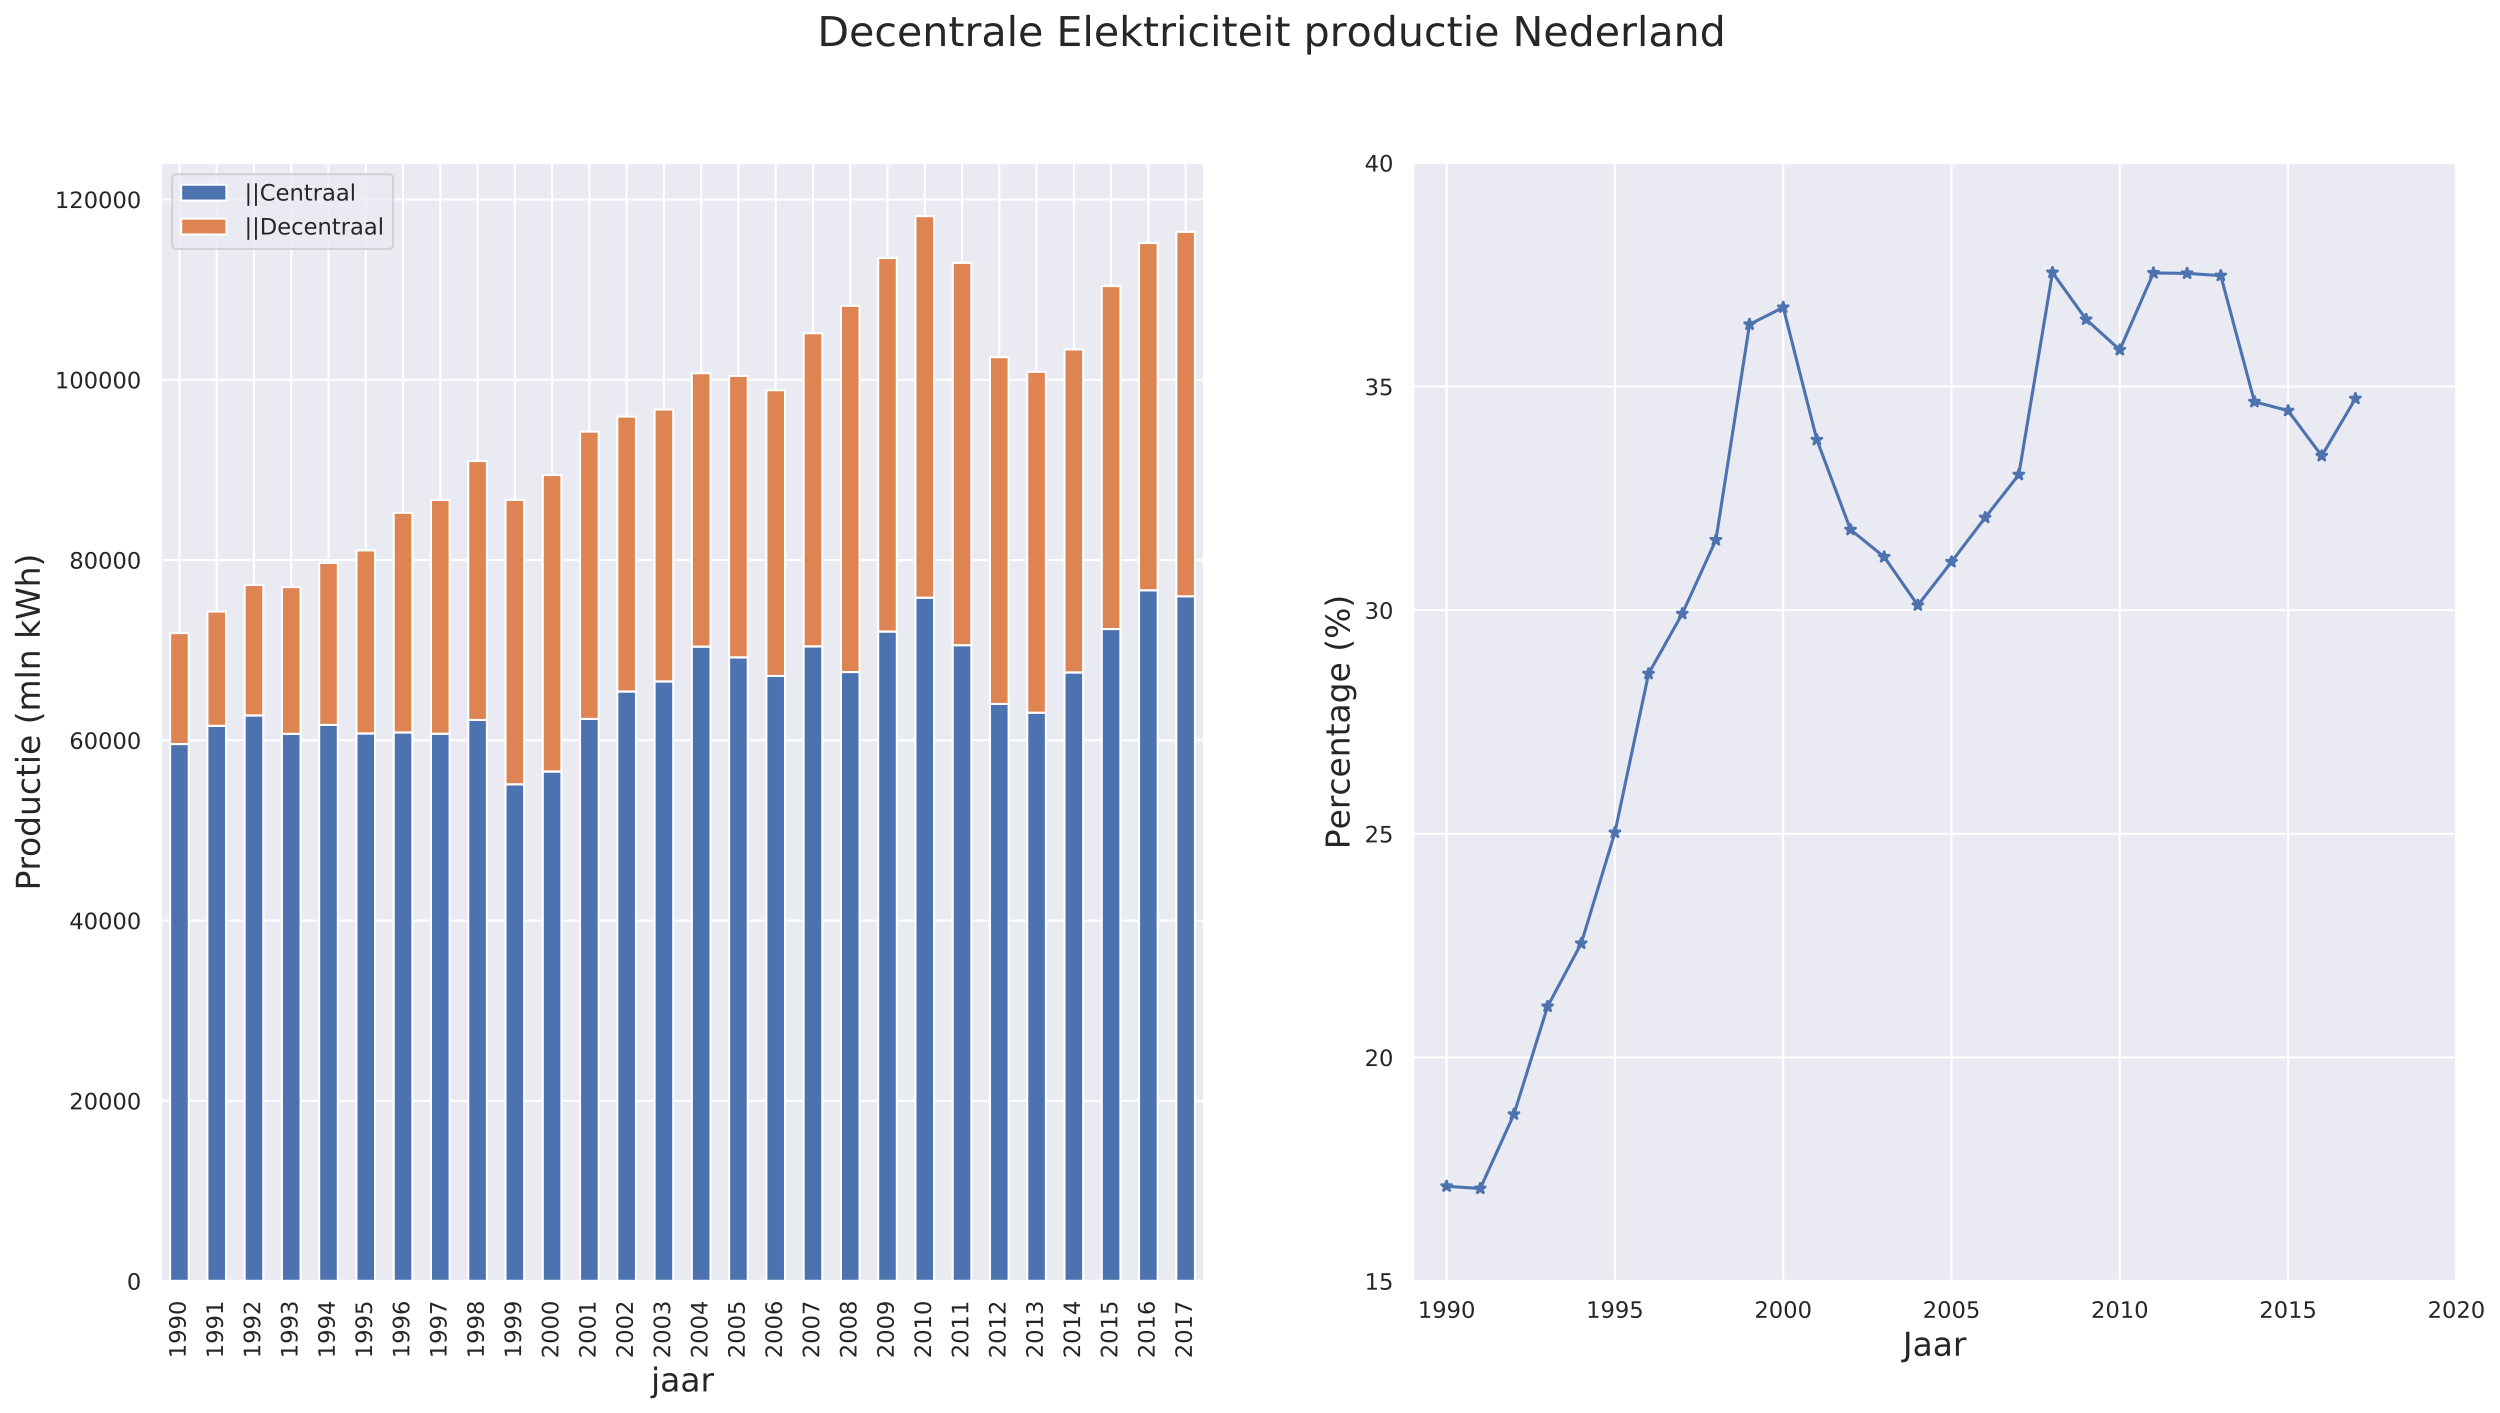 <?xml version="1.0" encoding="utf-8" standalone="no"?>
<!DOCTYPE svg PUBLIC "-//W3C//DTD SVG 1.1//EN"
  "http://www.w3.org/Graphics/SVG/1.1/DTD/svg11.dtd">
<!-- Created with matplotlib (https://matplotlib.org/) -->
<svg height="686.98pt" version="1.1" viewBox="0 0 1215.375 686.98" width="1215.375pt" xmlns="http://www.w3.org/2000/svg" xmlns:xlink="http://www.w3.org/1999/xlink">
 <defs>
  <style type="text/css">
*{stroke-linecap:butt;stroke-linejoin:round;}
  </style>
 </defs>
 <g id="figure_1">
  <g id="patch_1">
   <path d="M 0 686.98 
L 1215.375 686.98 
L 1215.375 0 
L 0 0 
z
" style="fill:#ffffff;"/>
  </g>
  <g id="axes_1">
   <g id="patch_2">
    <path d="M 78.177 622.8 
L 585.45 622.8 
L 585.45 79.2 
L 78.177 79.2 
z
" style="fill:#eaeaf2;"/>
   </g>
   <g id="matplotlib.axis_1">
    <g id="xtick_1">
     <g id="line2d_1">
      <path clip-path="url(#p0898963956)" d="M 87.236 622.8 
L 87.236 79.2 
" style="fill:none;stroke:#ffffff;stroke-linecap:round;"/>
     </g>
     <g id="text_1">
      <!-- 1990 -->
      <defs>
       <path d="M 12.406 8.297 
L 28.516 8.297 
L 28.516 63.922 
L 10.984 60.406 
L 10.984 69.391 
L 28.422 72.906 
L 38.281 72.906 
L 38.281 8.297 
L 54.391 8.297 
L 54.391 0 
L 12.406 0 
z
" id="DejaVuSans-49"/>
       <path d="M 10.984 1.516 
L 10.984 10.5 
Q 14.703 8.734 18.5 7.812 
Q 22.312 6.891 25.984 6.891 
Q 35.75 6.891 40.891 13.453 
Q 46.047 20.016 46.781 33.406 
Q 43.953 29.203 39.594 26.953 
Q 35.25 24.703 29.984 24.703 
Q 19.047 24.703 12.672 31.312 
Q 6.297 37.938 6.297 49.422 
Q 6.297 60.641 12.938 67.422 
Q 19.578 74.219 30.609 74.219 
Q 43.266 74.219 49.922 64.516 
Q 56.594 54.828 56.594 36.375 
Q 56.594 19.141 48.406 8.859 
Q 40.234 -1.422 26.422 -1.422 
Q 22.703 -1.422 18.891 -0.688 
Q 15.094 0.047 10.984 1.516 
z
M 30.609 32.422 
Q 37.25 32.422 41.125 36.953 
Q 45.016 41.5 45.016 49.422 
Q 45.016 57.281 41.125 61.844 
Q 37.25 66.406 30.609 66.406 
Q 23.969 66.406 20.094 61.844 
Q 16.219 57.281 16.219 49.422 
Q 16.219 41.5 20.094 36.953 
Q 23.969 32.422 30.609 32.422 
z
" id="DejaVuSans-57"/>
       <path d="M 31.781 66.406 
Q 24.172 66.406 20.328 58.906 
Q 16.5 51.422 16.5 36.375 
Q 16.5 21.391 20.328 13.891 
Q 24.172 6.391 31.781 6.391 
Q 39.453 6.391 43.281 13.891 
Q 47.125 21.391 47.125 36.375 
Q 47.125 51.422 43.281 58.906 
Q 39.453 66.406 31.781 66.406 
z
M 31.781 74.219 
Q 44.047 74.219 50.516 64.516 
Q 56.984 54.828 56.984 36.375 
Q 56.984 17.969 50.516 8.266 
Q 44.047 -1.422 31.781 -1.422 
Q 19.531 -1.422 13.062 8.266 
Q 6.594 17.969 6.594 36.375 
Q 6.594 54.828 13.062 64.516 
Q 19.531 74.219 31.781 74.219 
z
" id="DejaVuSans-48"/>
      </defs>
      <g style="fill:#262626;" transform="translate(90.271 660.295)rotate(-90)scale(0.11 -0.11)">
       <use xlink:href="#DejaVuSans-49"/>
       <use x="63.623" xlink:href="#DejaVuSans-57"/>
       <use x="127.246" xlink:href="#DejaVuSans-57"/>
       <use x="190.869" xlink:href="#DejaVuSans-48"/>
      </g>
     </g>
    </g>
    <g id="xtick_2">
     <g id="line2d_2">
      <path clip-path="url(#p0898963956)" d="M 105.353 622.8 
L 105.353 79.2 
" style="fill:none;stroke:#ffffff;stroke-linecap:round;"/>
     </g>
     <g id="text_2">
      <!-- 1991 -->
      <g style="fill:#262626;" transform="translate(108.388 660.295)rotate(-90)scale(0.11 -0.11)">
       <use xlink:href="#DejaVuSans-49"/>
       <use x="63.623" xlink:href="#DejaVuSans-57"/>
       <use x="127.246" xlink:href="#DejaVuSans-57"/>
       <use x="190.869" xlink:href="#DejaVuSans-49"/>
      </g>
     </g>
    </g>
    <g id="xtick_3">
     <g id="line2d_3">
      <path clip-path="url(#p0898963956)" d="M 123.47 622.8 
L 123.47 79.2 
" style="fill:none;stroke:#ffffff;stroke-linecap:round;"/>
     </g>
     <g id="text_3">
      <!-- 1992 -->
      <defs>
       <path d="M 19.188 8.297 
L 53.609 8.297 
L 53.609 0 
L 7.328 0 
L 7.328 8.297 
Q 12.938 14.109 22.625 23.891 
Q 32.328 33.688 34.812 36.531 
Q 39.547 41.844 41.422 45.531 
Q 43.312 49.219 43.312 52.781 
Q 43.312 58.594 39.234 62.25 
Q 35.156 65.922 28.609 65.922 
Q 23.969 65.922 18.812 64.312 
Q 13.672 62.703 7.812 59.422 
L 7.812 69.391 
Q 13.766 71.781 18.938 73 
Q 24.125 74.219 28.422 74.219 
Q 39.75 74.219 46.484 68.547 
Q 53.219 62.891 53.219 53.422 
Q 53.219 48.922 51.531 44.891 
Q 49.859 40.875 45.406 35.406 
Q 44.188 33.984 37.641 27.219 
Q 31.109 20.453 19.188 8.297 
z
" id="DejaVuSans-50"/>
      </defs>
      <g style="fill:#262626;" transform="translate(126.505 660.295)rotate(-90)scale(0.11 -0.11)">
       <use xlink:href="#DejaVuSans-49"/>
       <use x="63.623" xlink:href="#DejaVuSans-57"/>
       <use x="127.246" xlink:href="#DejaVuSans-57"/>
       <use x="190.869" xlink:href="#DejaVuSans-50"/>
      </g>
     </g>
    </g>
    <g id="xtick_4">
     <g id="line2d_4">
      <path clip-path="url(#p0898963956)" d="M 141.587 622.8 
L 141.587 79.2 
" style="fill:none;stroke:#ffffff;stroke-linecap:round;"/>
     </g>
     <g id="text_4">
      <!-- 1993 -->
      <defs>
       <path d="M 40.578 39.312 
Q 47.656 37.797 51.625 33 
Q 55.609 28.219 55.609 21.188 
Q 55.609 10.406 48.188 4.484 
Q 40.766 -1.422 27.094 -1.422 
Q 22.516 -1.422 17.656 -0.516 
Q 12.797 0.391 7.625 2.203 
L 7.625 11.719 
Q 11.719 9.328 16.594 8.109 
Q 21.484 6.891 26.812 6.891 
Q 36.078 6.891 40.938 10.547 
Q 45.797 14.203 45.797 21.188 
Q 45.797 27.641 41.281 31.266 
Q 36.766 34.906 28.719 34.906 
L 20.219 34.906 
L 20.219 43.016 
L 29.109 43.016 
Q 36.375 43.016 40.234 45.922 
Q 44.094 48.828 44.094 54.297 
Q 44.094 59.906 40.109 62.906 
Q 36.141 65.922 28.719 65.922 
Q 24.656 65.922 20.016 65.031 
Q 15.375 64.156 9.812 62.312 
L 9.812 71.094 
Q 15.438 72.656 20.344 73.438 
Q 25.25 74.219 29.594 74.219 
Q 40.828 74.219 47.359 69.109 
Q 53.906 64.016 53.906 55.328 
Q 53.906 49.266 50.438 45.094 
Q 46.969 40.922 40.578 39.312 
z
" id="DejaVuSans-51"/>
      </defs>
      <g style="fill:#262626;" transform="translate(144.622 660.295)rotate(-90)scale(0.11 -0.11)">
       <use xlink:href="#DejaVuSans-49"/>
       <use x="63.623" xlink:href="#DejaVuSans-57"/>
       <use x="127.246" xlink:href="#DejaVuSans-57"/>
       <use x="190.869" xlink:href="#DejaVuSans-51"/>
      </g>
     </g>
    </g>
    <g id="xtick_5">
     <g id="line2d_5">
      <path clip-path="url(#p0898963956)" d="M 159.703 622.8 
L 159.703 79.2 
" style="fill:none;stroke:#ffffff;stroke-linecap:round;"/>
     </g>
     <g id="text_5">
      <!-- 1994 -->
      <defs>
       <path d="M 37.797 64.312 
L 12.891 25.391 
L 37.797 25.391 
z
M 35.203 72.906 
L 47.609 72.906 
L 47.609 25.391 
L 58.016 25.391 
L 58.016 17.188 
L 47.609 17.188 
L 47.609 0 
L 37.797 0 
L 37.797 17.188 
L 4.891 17.188 
L 4.891 26.703 
z
" id="DejaVuSans-52"/>
      </defs>
      <g style="fill:#262626;" transform="translate(162.739 660.295)rotate(-90)scale(0.11 -0.11)">
       <use xlink:href="#DejaVuSans-49"/>
       <use x="63.623" xlink:href="#DejaVuSans-57"/>
       <use x="127.246" xlink:href="#DejaVuSans-57"/>
       <use x="190.869" xlink:href="#DejaVuSans-52"/>
      </g>
     </g>
    </g>
    <g id="xtick_6">
     <g id="line2d_6">
      <path clip-path="url(#p0898963956)" d="M 177.82 622.8 
L 177.82 79.2 
" style="fill:none;stroke:#ffffff;stroke-linecap:round;"/>
     </g>
     <g id="text_6">
      <!-- 1995 -->
      <defs>
       <path d="M 10.797 72.906 
L 49.516 72.906 
L 49.516 64.594 
L 19.828 64.594 
L 19.828 46.734 
Q 21.969 47.469 24.109 47.828 
Q 26.266 48.188 28.422 48.188 
Q 40.625 48.188 47.75 41.5 
Q 54.891 34.812 54.891 23.391 
Q 54.891 11.625 47.562 5.094 
Q 40.234 -1.422 26.906 -1.422 
Q 22.312 -1.422 17.547 -0.641 
Q 12.797 0.141 7.719 1.703 
L 7.719 11.625 
Q 12.109 9.234 16.797 8.062 
Q 21.484 6.891 26.703 6.891 
Q 35.156 6.891 40.078 11.328 
Q 45.016 15.766 45.016 23.391 
Q 45.016 31 40.078 35.438 
Q 35.156 39.891 26.703 39.891 
Q 22.75 39.891 18.812 39.016 
Q 14.891 38.141 10.797 36.281 
z
" id="DejaVuSans-53"/>
      </defs>
      <g style="fill:#262626;" transform="translate(180.856 660.295)rotate(-90)scale(0.11 -0.11)">
       <use xlink:href="#DejaVuSans-49"/>
       <use x="63.623" xlink:href="#DejaVuSans-57"/>
       <use x="127.246" xlink:href="#DejaVuSans-57"/>
       <use x="190.869" xlink:href="#DejaVuSans-53"/>
      </g>
     </g>
    </g>
    <g id="xtick_7">
     <g id="line2d_7">
      <path clip-path="url(#p0898963956)" d="M 195.937 622.8 
L 195.937 79.2 
" style="fill:none;stroke:#ffffff;stroke-linecap:round;"/>
     </g>
     <g id="text_7">
      <!-- 1996 -->
      <defs>
       <path d="M 33.016 40.375 
Q 26.375 40.375 22.484 35.828 
Q 18.609 31.297 18.609 23.391 
Q 18.609 15.531 22.484 10.953 
Q 26.375 6.391 33.016 6.391 
Q 39.656 6.391 43.531 10.953 
Q 47.406 15.531 47.406 23.391 
Q 47.406 31.297 43.531 35.828 
Q 39.656 40.375 33.016 40.375 
z
M 52.594 71.297 
L 52.594 62.312 
Q 48.875 64.062 45.094 64.984 
Q 41.312 65.922 37.594 65.922 
Q 27.828 65.922 22.672 59.328 
Q 17.531 52.734 16.797 39.406 
Q 19.672 43.656 24.016 45.922 
Q 28.375 48.188 33.594 48.188 
Q 44.578 48.188 50.953 41.516 
Q 57.328 34.859 57.328 23.391 
Q 57.328 12.156 50.688 5.359 
Q 44.047 -1.422 33.016 -1.422 
Q 20.359 -1.422 13.672 8.266 
Q 6.984 17.969 6.984 36.375 
Q 6.984 53.656 15.188 63.938 
Q 23.391 74.219 37.203 74.219 
Q 40.922 74.219 44.703 73.484 
Q 48.484 72.75 52.594 71.297 
z
" id="DejaVuSans-54"/>
      </defs>
      <g style="fill:#262626;" transform="translate(198.973 660.295)rotate(-90)scale(0.11 -0.11)">
       <use xlink:href="#DejaVuSans-49"/>
       <use x="63.623" xlink:href="#DejaVuSans-57"/>
       <use x="127.246" xlink:href="#DejaVuSans-57"/>
       <use x="190.869" xlink:href="#DejaVuSans-54"/>
      </g>
     </g>
    </g>
    <g id="xtick_8">
     <g id="line2d_8">
      <path clip-path="url(#p0898963956)" d="M 214.054 622.8 
L 214.054 79.2 
" style="fill:none;stroke:#ffffff;stroke-linecap:round;"/>
     </g>
     <g id="text_8">
      <!-- 1997 -->
      <defs>
       <path d="M 8.203 72.906 
L 55.078 72.906 
L 55.078 68.703 
L 28.609 0 
L 18.312 0 
L 43.219 64.594 
L 8.203 64.594 
z
" id="DejaVuSans-55"/>
      </defs>
      <g style="fill:#262626;" transform="translate(217.089 660.295)rotate(-90)scale(0.11 -0.11)">
       <use xlink:href="#DejaVuSans-49"/>
       <use x="63.623" xlink:href="#DejaVuSans-57"/>
       <use x="127.246" xlink:href="#DejaVuSans-57"/>
       <use x="190.869" xlink:href="#DejaVuSans-55"/>
      </g>
     </g>
    </g>
    <g id="xtick_9">
     <g id="line2d_9">
      <path clip-path="url(#p0898963956)" d="M 232.171 622.8 
L 232.171 79.2 
" style="fill:none;stroke:#ffffff;stroke-linecap:round;"/>
     </g>
     <g id="text_9">
      <!-- 1998 -->
      <defs>
       <path d="M 31.781 34.625 
Q 24.75 34.625 20.719 30.859 
Q 16.703 27.094 16.703 20.516 
Q 16.703 13.922 20.719 10.156 
Q 24.75 6.391 31.781 6.391 
Q 38.812 6.391 42.859 10.172 
Q 46.922 13.969 46.922 20.516 
Q 46.922 27.094 42.891 30.859 
Q 38.875 34.625 31.781 34.625 
z
M 21.922 38.812 
Q 15.578 40.375 12.031 44.719 
Q 8.5 49.078 8.5 55.328 
Q 8.5 64.062 14.719 69.141 
Q 20.953 74.219 31.781 74.219 
Q 42.672 74.219 48.875 69.141 
Q 55.078 64.062 55.078 55.328 
Q 55.078 49.078 51.531 44.719 
Q 48 40.375 41.703 38.812 
Q 48.828 37.156 52.797 32.312 
Q 56.781 27.484 56.781 20.516 
Q 56.781 9.906 50.312 4.234 
Q 43.844 -1.422 31.781 -1.422 
Q 19.734 -1.422 13.25 4.234 
Q 6.781 9.906 6.781 20.516 
Q 6.781 27.484 10.781 32.312 
Q 14.797 37.156 21.922 38.812 
z
M 18.312 54.391 
Q 18.312 48.734 21.844 45.562 
Q 25.391 42.391 31.781 42.391 
Q 38.141 42.391 41.719 45.562 
Q 45.312 48.734 45.312 54.391 
Q 45.312 60.062 41.719 63.234 
Q 38.141 66.406 31.781 66.406 
Q 25.391 66.406 21.844 63.234 
Q 18.312 60.062 18.312 54.391 
z
" id="DejaVuSans-56"/>
      </defs>
      <g style="fill:#262626;" transform="translate(235.206 660.295)rotate(-90)scale(0.11 -0.11)">
       <use xlink:href="#DejaVuSans-49"/>
       <use x="63.623" xlink:href="#DejaVuSans-57"/>
       <use x="127.246" xlink:href="#DejaVuSans-57"/>
       <use x="190.869" xlink:href="#DejaVuSans-56"/>
      </g>
     </g>
    </g>
    <g id="xtick_10">
     <g id="line2d_10">
      <path clip-path="url(#p0898963956)" d="M 250.288 622.8 
L 250.288 79.2 
" style="fill:none;stroke:#ffffff;stroke-linecap:round;"/>
     </g>
     <g id="text_10">
      <!-- 1999 -->
      <g style="fill:#262626;" transform="translate(253.323 660.295)rotate(-90)scale(0.11 -0.11)">
       <use xlink:href="#DejaVuSans-49"/>
       <use x="63.623" xlink:href="#DejaVuSans-57"/>
       <use x="127.246" xlink:href="#DejaVuSans-57"/>
       <use x="190.869" xlink:href="#DejaVuSans-57"/>
      </g>
     </g>
    </g>
    <g id="xtick_11">
     <g id="line2d_11">
      <path clip-path="url(#p0898963956)" d="M 268.405 622.8 
L 268.405 79.2 
" style="fill:none;stroke:#ffffff;stroke-linecap:round;"/>
     </g>
     <g id="text_11">
      <!-- 2000 -->
      <g style="fill:#262626;" transform="translate(271.44 660.295)rotate(-90)scale(0.11 -0.11)">
       <use xlink:href="#DejaVuSans-50"/>
       <use x="63.623" xlink:href="#DejaVuSans-48"/>
       <use x="127.246" xlink:href="#DejaVuSans-48"/>
       <use x="190.869" xlink:href="#DejaVuSans-48"/>
      </g>
     </g>
    </g>
    <g id="xtick_12">
     <g id="line2d_12">
      <path clip-path="url(#p0898963956)" d="M 286.522 622.8 
L 286.522 79.2 
" style="fill:none;stroke:#ffffff;stroke-linecap:round;"/>
     </g>
     <g id="text_12">
      <!-- 2001 -->
      <g style="fill:#262626;" transform="translate(289.557 660.295)rotate(-90)scale(0.11 -0.11)">
       <use xlink:href="#DejaVuSans-50"/>
       <use x="63.623" xlink:href="#DejaVuSans-48"/>
       <use x="127.246" xlink:href="#DejaVuSans-48"/>
       <use x="190.869" xlink:href="#DejaVuSans-49"/>
      </g>
     </g>
    </g>
    <g id="xtick_13">
     <g id="line2d_13">
      <path clip-path="url(#p0898963956)" d="M 304.639 622.8 
L 304.639 79.2 
" style="fill:none;stroke:#ffffff;stroke-linecap:round;"/>
     </g>
     <g id="text_13">
      <!-- 2002 -->
      <g style="fill:#262626;" transform="translate(307.674 660.295)rotate(-90)scale(0.11 -0.11)">
       <use xlink:href="#DejaVuSans-50"/>
       <use x="63.623" xlink:href="#DejaVuSans-48"/>
       <use x="127.246" xlink:href="#DejaVuSans-48"/>
       <use x="190.869" xlink:href="#DejaVuSans-50"/>
      </g>
     </g>
    </g>
    <g id="xtick_14">
     <g id="line2d_14">
      <path clip-path="url(#p0898963956)" d="M 322.755 622.8 
L 322.755 79.2 
" style="fill:none;stroke:#ffffff;stroke-linecap:round;"/>
     </g>
     <g id="text_14">
      <!-- 2003 -->
      <g style="fill:#262626;" transform="translate(325.791 660.295)rotate(-90)scale(0.11 -0.11)">
       <use xlink:href="#DejaVuSans-50"/>
       <use x="63.623" xlink:href="#DejaVuSans-48"/>
       <use x="127.246" xlink:href="#DejaVuSans-48"/>
       <use x="190.869" xlink:href="#DejaVuSans-51"/>
      </g>
     </g>
    </g>
    <g id="xtick_15">
     <g id="line2d_15">
      <path clip-path="url(#p0898963956)" d="M 340.872 622.8 
L 340.872 79.2 
" style="fill:none;stroke:#ffffff;stroke-linecap:round;"/>
     </g>
     <g id="text_15">
      <!-- 2004 -->
      <g style="fill:#262626;" transform="translate(343.908 660.295)rotate(-90)scale(0.11 -0.11)">
       <use xlink:href="#DejaVuSans-50"/>
       <use x="63.623" xlink:href="#DejaVuSans-48"/>
       <use x="127.246" xlink:href="#DejaVuSans-48"/>
       <use x="190.869" xlink:href="#DejaVuSans-52"/>
      </g>
     </g>
    </g>
    <g id="xtick_16">
     <g id="line2d_16">
      <path clip-path="url(#p0898963956)" d="M 358.989 622.8 
L 358.989 79.2 
" style="fill:none;stroke:#ffffff;stroke-linecap:round;"/>
     </g>
     <g id="text_16">
      <!-- 2005 -->
      <g style="fill:#262626;" transform="translate(362.025 660.295)rotate(-90)scale(0.11 -0.11)">
       <use xlink:href="#DejaVuSans-50"/>
       <use x="63.623" xlink:href="#DejaVuSans-48"/>
       <use x="127.246" xlink:href="#DejaVuSans-48"/>
       <use x="190.869" xlink:href="#DejaVuSans-53"/>
      </g>
     </g>
    </g>
    <g id="xtick_17">
     <g id="line2d_17">
      <path clip-path="url(#p0898963956)" d="M 377.106 622.8 
L 377.106 79.2 
" style="fill:none;stroke:#ffffff;stroke-linecap:round;"/>
     </g>
     <g id="text_17">
      <!-- 2006 -->
      <g style="fill:#262626;" transform="translate(380.141 660.295)rotate(-90)scale(0.11 -0.11)">
       <use xlink:href="#DejaVuSans-50"/>
       <use x="63.623" xlink:href="#DejaVuSans-48"/>
       <use x="127.246" xlink:href="#DejaVuSans-48"/>
       <use x="190.869" xlink:href="#DejaVuSans-54"/>
      </g>
     </g>
    </g>
    <g id="xtick_18">
     <g id="line2d_18">
      <path clip-path="url(#p0898963956)" d="M 395.223 622.8 
L 395.223 79.2 
" style="fill:none;stroke:#ffffff;stroke-linecap:round;"/>
     </g>
     <g id="text_18">
      <!-- 2007 -->
      <g style="fill:#262626;" transform="translate(398.258 660.295)rotate(-90)scale(0.11 -0.11)">
       <use xlink:href="#DejaVuSans-50"/>
       <use x="63.623" xlink:href="#DejaVuSans-48"/>
       <use x="127.246" xlink:href="#DejaVuSans-48"/>
       <use x="190.869" xlink:href="#DejaVuSans-55"/>
      </g>
     </g>
    </g>
    <g id="xtick_19">
     <g id="line2d_19">
      <path clip-path="url(#p0898963956)" d="M 413.34 622.8 
L 413.34 79.2 
" style="fill:none;stroke:#ffffff;stroke-linecap:round;"/>
     </g>
     <g id="text_19">
      <!-- 2008 -->
      <g style="fill:#262626;" transform="translate(416.375 660.295)rotate(-90)scale(0.11 -0.11)">
       <use xlink:href="#DejaVuSans-50"/>
       <use x="63.623" xlink:href="#DejaVuSans-48"/>
       <use x="127.246" xlink:href="#DejaVuSans-48"/>
       <use x="190.869" xlink:href="#DejaVuSans-56"/>
      </g>
     </g>
    </g>
    <g id="xtick_20">
     <g id="line2d_20">
      <path clip-path="url(#p0898963956)" d="M 431.457 622.8 
L 431.457 79.2 
" style="fill:none;stroke:#ffffff;stroke-linecap:round;"/>
     </g>
     <g id="text_20">
      <!-- 2009 -->
      <g style="fill:#262626;" transform="translate(434.492 660.295)rotate(-90)scale(0.11 -0.11)">
       <use xlink:href="#DejaVuSans-50"/>
       <use x="63.623" xlink:href="#DejaVuSans-48"/>
       <use x="127.246" xlink:href="#DejaVuSans-48"/>
       <use x="190.869" xlink:href="#DejaVuSans-57"/>
      </g>
     </g>
    </g>
    <g id="xtick_21">
     <g id="line2d_21">
      <path clip-path="url(#p0898963956)" d="M 449.574 622.8 
L 449.574 79.2 
" style="fill:none;stroke:#ffffff;stroke-linecap:round;"/>
     </g>
     <g id="text_21">
      <!-- 2010 -->
      <g style="fill:#262626;" transform="translate(452.609 660.295)rotate(-90)scale(0.11 -0.11)">
       <use xlink:href="#DejaVuSans-50"/>
       <use x="63.623" xlink:href="#DejaVuSans-48"/>
       <use x="127.246" xlink:href="#DejaVuSans-49"/>
       <use x="190.869" xlink:href="#DejaVuSans-48"/>
      </g>
     </g>
    </g>
    <g id="xtick_22">
     <g id="line2d_22">
      <path clip-path="url(#p0898963956)" d="M 467.69 622.8 
L 467.69 79.2 
" style="fill:none;stroke:#ffffff;stroke-linecap:round;"/>
     </g>
     <g id="text_22">
      <!-- 2011 -->
      <g style="fill:#262626;" transform="translate(470.726 660.295)rotate(-90)scale(0.11 -0.11)">
       <use xlink:href="#DejaVuSans-50"/>
       <use x="63.623" xlink:href="#DejaVuSans-48"/>
       <use x="127.246" xlink:href="#DejaVuSans-49"/>
       <use x="190.869" xlink:href="#DejaVuSans-49"/>
      </g>
     </g>
    </g>
    <g id="xtick_23">
     <g id="line2d_23">
      <path clip-path="url(#p0898963956)" d="M 485.807 622.8 
L 485.807 79.2 
" style="fill:none;stroke:#ffffff;stroke-linecap:round;"/>
     </g>
     <g id="text_23">
      <!-- 2012 -->
      <g style="fill:#262626;" transform="translate(488.843 660.295)rotate(-90)scale(0.11 -0.11)">
       <use xlink:href="#DejaVuSans-50"/>
       <use x="63.623" xlink:href="#DejaVuSans-48"/>
       <use x="127.246" xlink:href="#DejaVuSans-49"/>
       <use x="190.869" xlink:href="#DejaVuSans-50"/>
      </g>
     </g>
    </g>
    <g id="xtick_24">
     <g id="line2d_24">
      <path clip-path="url(#p0898963956)" d="M 503.924 622.8 
L 503.924 79.2 
" style="fill:none;stroke:#ffffff;stroke-linecap:round;"/>
     </g>
     <g id="text_24">
      <!-- 2013 -->
      <g style="fill:#262626;" transform="translate(506.96 660.295)rotate(-90)scale(0.11 -0.11)">
       <use xlink:href="#DejaVuSans-50"/>
       <use x="63.623" xlink:href="#DejaVuSans-48"/>
       <use x="127.246" xlink:href="#DejaVuSans-49"/>
       <use x="190.869" xlink:href="#DejaVuSans-51"/>
      </g>
     </g>
    </g>
    <g id="xtick_25">
     <g id="line2d_25">
      <path clip-path="url(#p0898963956)" d="M 522.041 622.8 
L 522.041 79.2 
" style="fill:none;stroke:#ffffff;stroke-linecap:round;"/>
     </g>
     <g id="text_25">
      <!-- 2014 -->
      <g style="fill:#262626;" transform="translate(525.076 660.295)rotate(-90)scale(0.11 -0.11)">
       <use xlink:href="#DejaVuSans-50"/>
       <use x="63.623" xlink:href="#DejaVuSans-48"/>
       <use x="127.246" xlink:href="#DejaVuSans-49"/>
       <use x="190.869" xlink:href="#DejaVuSans-52"/>
      </g>
     </g>
    </g>
    <g id="xtick_26">
     <g id="line2d_26">
      <path clip-path="url(#p0898963956)" d="M 540.158 622.8 
L 540.158 79.2 
" style="fill:none;stroke:#ffffff;stroke-linecap:round;"/>
     </g>
     <g id="text_26">
      <!-- 2015 -->
      <g style="fill:#262626;" transform="translate(543.193 660.295)rotate(-90)scale(0.11 -0.11)">
       <use xlink:href="#DejaVuSans-50"/>
       <use x="63.623" xlink:href="#DejaVuSans-48"/>
       <use x="127.246" xlink:href="#DejaVuSans-49"/>
       <use x="190.869" xlink:href="#DejaVuSans-53"/>
      </g>
     </g>
    </g>
    <g id="xtick_27">
     <g id="line2d_27">
      <path clip-path="url(#p0898963956)" d="M 558.275 622.8 
L 558.275 79.2 
" style="fill:none;stroke:#ffffff;stroke-linecap:round;"/>
     </g>
     <g id="text_27">
      <!-- 2016 -->
      <g style="fill:#262626;" transform="translate(561.31 660.295)rotate(-90)scale(0.11 -0.11)">
       <use xlink:href="#DejaVuSans-50"/>
       <use x="63.623" xlink:href="#DejaVuSans-48"/>
       <use x="127.246" xlink:href="#DejaVuSans-49"/>
       <use x="190.869" xlink:href="#DejaVuSans-54"/>
      </g>
     </g>
    </g>
    <g id="xtick_28">
     <g id="line2d_28">
      <path clip-path="url(#p0898963956)" d="M 576.392 622.8 
L 576.392 79.2 
" style="fill:none;stroke:#ffffff;stroke-linecap:round;"/>
     </g>
     <g id="text_28">
      <!-- 2017 -->
      <g style="fill:#262626;" transform="translate(579.427 660.295)rotate(-90)scale(0.11 -0.11)">
       <use xlink:href="#DejaVuSans-50"/>
       <use x="63.623" xlink:href="#DejaVuSans-48"/>
       <use x="127.246" xlink:href="#DejaVuSans-49"/>
       <use x="190.869" xlink:href="#DejaVuSans-55"/>
      </g>
     </g>
    </g>
    <g id="text_29">
     <!-- jaar -->
     <defs>
      <path d="M 9.422 54.688 
L 18.406 54.688 
L 18.406 -0.984 
Q 18.406 -11.422 14.422 -16.109 
Q 10.453 -20.797 1.609 -20.797 
L -1.812 -20.797 
L -1.812 -13.188 
L 0.594 -13.188 
Q 5.719 -13.188 7.562 -10.812 
Q 9.422 -8.453 9.422 -0.984 
z
M 9.422 75.984 
L 18.406 75.984 
L 18.406 64.594 
L 9.422 64.594 
z
" id="DejaVuSans-106"/>
      <path d="M 34.281 27.484 
Q 23.391 27.484 19.188 25 
Q 14.984 22.516 14.984 16.5 
Q 14.984 11.719 18.141 8.906 
Q 21.297 6.109 26.703 6.109 
Q 34.188 6.109 38.703 11.406 
Q 43.219 16.703 43.219 25.484 
L 43.219 27.484 
z
M 52.203 31.203 
L 52.203 0 
L 43.219 0 
L 43.219 8.297 
Q 40.141 3.328 35.547 0.953 
Q 30.953 -1.422 24.312 -1.422 
Q 15.922 -1.422 10.953 3.297 
Q 6 8.016 6 15.922 
Q 6 25.141 12.172 29.828 
Q 18.359 34.516 30.609 34.516 
L 43.219 34.516 
L 43.219 35.406 
Q 43.219 41.609 39.141 45 
Q 35.062 48.391 27.688 48.391 
Q 23 48.391 18.547 47.266 
Q 14.109 46.141 10.016 43.891 
L 10.016 52.203 
Q 14.938 54.109 19.578 55.047 
Q 24.219 56 28.609 56 
Q 40.484 56 46.344 49.844 
Q 52.203 43.703 52.203 31.203 
z
" id="DejaVuSans-97"/>
      <path d="M 41.109 46.297 
Q 39.594 47.172 37.812 47.578 
Q 36.031 48 33.891 48 
Q 26.266 48 22.188 43.047 
Q 18.109 38.094 18.109 28.812 
L 18.109 0 
L 9.078 0 
L 9.078 54.688 
L 18.109 54.688 
L 18.109 46.188 
Q 20.953 51.172 25.484 53.578 
Q 30.031 56 36.531 56 
Q 37.453 56 38.578 55.875 
Q 39.703 55.766 41.062 55.516 
z
" id="DejaVuSans-114"/>
     </defs>
     <g style="fill:#262626;" transform="translate(316.498 676.452)scale(0.16 -0.16)">
      <use xlink:href="#DejaVuSans-106"/>
      <use x="27.783" xlink:href="#DejaVuSans-97"/>
      <use x="89.062" xlink:href="#DejaVuSans-97"/>
      <use x="150.342" xlink:href="#DejaVuSans-114"/>
     </g>
    </g>
   </g>
   <g id="matplotlib.axis_2">
    <g id="ytick_1">
     <g id="line2d_29">
      <path clip-path="url(#p0898963956)" d="M 78.177 622.8 
L 585.45 622.8 
" style="fill:none;stroke:#ffffff;stroke-linecap:round;"/>
     </g>
     <g id="text_30">
      <!-- 0 -->
      <g style="fill:#262626;" transform="translate(61.679 626.979)scale(0.11 -0.11)">
       <use xlink:href="#DejaVuSans-48"/>
      </g>
     </g>
    </g>
    <g id="ytick_2">
     <g id="line2d_30">
      <path clip-path="url(#p0898963956)" d="M 78.177 535.163 
L 585.45 535.163 
" style="fill:none;stroke:#ffffff;stroke-linecap:round;"/>
     </g>
     <g id="text_31">
      <!-- 20000 -->
      <g style="fill:#262626;" transform="translate(33.684 539.342)scale(0.11 -0.11)">
       <use xlink:href="#DejaVuSans-50"/>
       <use x="63.623" xlink:href="#DejaVuSans-48"/>
       <use x="127.246" xlink:href="#DejaVuSans-48"/>
       <use x="190.869" xlink:href="#DejaVuSans-48"/>
       <use x="254.492" xlink:href="#DejaVuSans-48"/>
      </g>
     </g>
    </g>
    <g id="ytick_3">
     <g id="line2d_31">
      <path clip-path="url(#p0898963956)" d="M 78.177 447.526 
L 585.45 447.526 
" style="fill:none;stroke:#ffffff;stroke-linecap:round;"/>
     </g>
     <g id="text_32">
      <!-- 40000 -->
      <g style="fill:#262626;" transform="translate(33.684 451.706)scale(0.11 -0.11)">
       <use xlink:href="#DejaVuSans-52"/>
       <use x="63.623" xlink:href="#DejaVuSans-48"/>
       <use x="127.246" xlink:href="#DejaVuSans-48"/>
       <use x="190.869" xlink:href="#DejaVuSans-48"/>
       <use x="254.492" xlink:href="#DejaVuSans-48"/>
      </g>
     </g>
    </g>
    <g id="ytick_4">
     <g id="line2d_32">
      <path clip-path="url(#p0898963956)" d="M 78.177 359.89 
L 585.45 359.89 
" style="fill:none;stroke:#ffffff;stroke-linecap:round;"/>
     </g>
     <g id="text_33">
      <!-- 60000 -->
      <g style="fill:#262626;" transform="translate(33.684 364.069)scale(0.11 -0.11)">
       <use xlink:href="#DejaVuSans-54"/>
       <use x="63.623" xlink:href="#DejaVuSans-48"/>
       <use x="127.246" xlink:href="#DejaVuSans-48"/>
       <use x="190.869" xlink:href="#DejaVuSans-48"/>
       <use x="254.492" xlink:href="#DejaVuSans-48"/>
      </g>
     </g>
    </g>
    <g id="ytick_5">
     <g id="line2d_33">
      <path clip-path="url(#p0898963956)" d="M 78.177 272.253 
L 585.45 272.253 
" style="fill:none;stroke:#ffffff;stroke-linecap:round;"/>
     </g>
     <g id="text_34">
      <!-- 80000 -->
      <g style="fill:#262626;" transform="translate(33.684 276.432)scale(0.11 -0.11)">
       <use xlink:href="#DejaVuSans-56"/>
       <use x="63.623" xlink:href="#DejaVuSans-48"/>
       <use x="127.246" xlink:href="#DejaVuSans-48"/>
       <use x="190.869" xlink:href="#DejaVuSans-48"/>
       <use x="254.492" xlink:href="#DejaVuSans-48"/>
      </g>
     </g>
    </g>
    <g id="ytick_6">
     <g id="line2d_34">
      <path clip-path="url(#p0898963956)" d="M 78.177 184.616 
L 585.45 184.616 
" style="fill:none;stroke:#ffffff;stroke-linecap:round;"/>
     </g>
     <g id="text_35">
      <!-- 100000 -->
      <g style="fill:#262626;" transform="translate(26.685 188.795)scale(0.11 -0.11)">
       <use xlink:href="#DejaVuSans-49"/>
       <use x="63.623" xlink:href="#DejaVuSans-48"/>
       <use x="127.246" xlink:href="#DejaVuSans-48"/>
       <use x="190.869" xlink:href="#DejaVuSans-48"/>
       <use x="254.492" xlink:href="#DejaVuSans-48"/>
       <use x="318.115" xlink:href="#DejaVuSans-48"/>
      </g>
     </g>
    </g>
    <g id="ytick_7">
     <g id="line2d_35">
      <path clip-path="url(#p0898963956)" d="M 78.177 96.979 
L 585.45 96.979 
" style="fill:none;stroke:#ffffff;stroke-linecap:round;"/>
     </g>
     <g id="text_36">
      <!-- 120000 -->
      <g style="fill:#262626;" transform="translate(26.685 101.158)scale(0.11 -0.11)">
       <use xlink:href="#DejaVuSans-49"/>
       <use x="63.623" xlink:href="#DejaVuSans-50"/>
       <use x="127.246" xlink:href="#DejaVuSans-48"/>
       <use x="190.869" xlink:href="#DejaVuSans-48"/>
       <use x="254.492" xlink:href="#DejaVuSans-48"/>
       <use x="318.115" xlink:href="#DejaVuSans-48"/>
      </g>
     </g>
    </g>
    <g id="text_37">
     <!-- Productie (mln kWh) -->
     <defs>
      <path d="M 19.672 64.797 
L 19.672 37.406 
L 32.078 37.406 
Q 38.969 37.406 42.719 40.969 
Q 46.484 44.531 46.484 51.125 
Q 46.484 57.672 42.719 61.234 
Q 38.969 64.797 32.078 64.797 
z
M 9.812 72.906 
L 32.078 72.906 
Q 44.344 72.906 50.609 67.359 
Q 56.891 61.812 56.891 51.125 
Q 56.891 40.328 50.609 34.812 
Q 44.344 29.297 32.078 29.297 
L 19.672 29.297 
L 19.672 0 
L 9.812 0 
z
" id="DejaVuSans-80"/>
      <path d="M 30.609 48.391 
Q 23.391 48.391 19.188 42.75 
Q 14.984 37.109 14.984 27.297 
Q 14.984 17.484 19.156 11.844 
Q 23.344 6.203 30.609 6.203 
Q 37.797 6.203 41.984 11.859 
Q 46.188 17.531 46.188 27.297 
Q 46.188 37.016 41.984 42.703 
Q 37.797 48.391 30.609 48.391 
z
M 30.609 56 
Q 42.328 56 49.016 48.375 
Q 55.719 40.766 55.719 27.297 
Q 55.719 13.875 49.016 6.219 
Q 42.328 -1.422 30.609 -1.422 
Q 18.844 -1.422 12.172 6.219 
Q 5.516 13.875 5.516 27.297 
Q 5.516 40.766 12.172 48.375 
Q 18.844 56 30.609 56 
z
" id="DejaVuSans-111"/>
      <path d="M 45.406 46.391 
L 45.406 75.984 
L 54.391 75.984 
L 54.391 0 
L 45.406 0 
L 45.406 8.203 
Q 42.578 3.328 38.25 0.953 
Q 33.938 -1.422 27.875 -1.422 
Q 17.969 -1.422 11.734 6.484 
Q 5.516 14.406 5.516 27.297 
Q 5.516 40.188 11.734 48.094 
Q 17.969 56 27.875 56 
Q 33.938 56 38.25 53.625 
Q 42.578 51.266 45.406 46.391 
z
M 14.797 27.297 
Q 14.797 17.391 18.875 11.75 
Q 22.953 6.109 30.078 6.109 
Q 37.203 6.109 41.297 11.75 
Q 45.406 17.391 45.406 27.297 
Q 45.406 37.203 41.297 42.844 
Q 37.203 48.484 30.078 48.484 
Q 22.953 48.484 18.875 42.844 
Q 14.797 37.203 14.797 27.297 
z
" id="DejaVuSans-100"/>
      <path d="M 8.5 21.578 
L 8.5 54.688 
L 17.484 54.688 
L 17.484 21.922 
Q 17.484 14.156 20.5 10.266 
Q 23.531 6.391 29.594 6.391 
Q 36.859 6.391 41.078 11.031 
Q 45.312 15.672 45.312 23.688 
L 45.312 54.688 
L 54.297 54.688 
L 54.297 0 
L 45.312 0 
L 45.312 8.406 
Q 42.047 3.422 37.719 1 
Q 33.406 -1.422 27.688 -1.422 
Q 18.266 -1.422 13.375 4.438 
Q 8.5 10.297 8.5 21.578 
z
M 31.109 56 
z
" id="DejaVuSans-117"/>
      <path d="M 48.781 52.594 
L 48.781 44.188 
Q 44.969 46.297 41.141 47.344 
Q 37.312 48.391 33.406 48.391 
Q 24.656 48.391 19.812 42.844 
Q 14.984 37.312 14.984 27.297 
Q 14.984 17.281 19.812 11.734 
Q 24.656 6.203 33.406 6.203 
Q 37.312 6.203 41.141 7.25 
Q 44.969 8.297 48.781 10.406 
L 48.781 2.094 
Q 45.016 0.344 40.984 -0.531 
Q 36.969 -1.422 32.422 -1.422 
Q 20.062 -1.422 12.781 6.344 
Q 5.516 14.109 5.516 27.297 
Q 5.516 40.672 12.859 48.328 
Q 20.219 56 33.016 56 
Q 37.156 56 41.109 55.141 
Q 45.062 54.297 48.781 52.594 
z
" id="DejaVuSans-99"/>
      <path d="M 18.312 70.219 
L 18.312 54.688 
L 36.812 54.688 
L 36.812 47.703 
L 18.312 47.703 
L 18.312 18.016 
Q 18.312 11.328 20.141 9.422 
Q 21.969 7.516 27.594 7.516 
L 36.812 7.516 
L 36.812 0 
L 27.594 0 
Q 17.188 0 13.234 3.875 
Q 9.281 7.766 9.281 18.016 
L 9.281 47.703 
L 2.688 47.703 
L 2.688 54.688 
L 9.281 54.688 
L 9.281 70.219 
z
" id="DejaVuSans-116"/>
      <path d="M 9.422 54.688 
L 18.406 54.688 
L 18.406 0 
L 9.422 0 
z
M 9.422 75.984 
L 18.406 75.984 
L 18.406 64.594 
L 9.422 64.594 
z
" id="DejaVuSans-105"/>
      <path d="M 56.203 29.594 
L 56.203 25.203 
L 14.891 25.203 
Q 15.484 15.922 20.484 11.062 
Q 25.484 6.203 34.422 6.203 
Q 39.594 6.203 44.453 7.469 
Q 49.312 8.734 54.109 11.281 
L 54.109 2.781 
Q 49.266 0.734 44.188 -0.344 
Q 39.109 -1.422 33.891 -1.422 
Q 20.797 -1.422 13.156 6.188 
Q 5.516 13.812 5.516 26.812 
Q 5.516 40.234 12.766 48.109 
Q 20.016 56 32.328 56 
Q 43.359 56 49.781 48.891 
Q 56.203 41.797 56.203 29.594 
z
M 47.219 32.234 
Q 47.125 39.594 43.094 43.984 
Q 39.062 48.391 32.422 48.391 
Q 24.906 48.391 20.391 44.141 
Q 15.875 39.891 15.188 32.172 
z
" id="DejaVuSans-101"/>
      <path id="DejaVuSans-32"/>
      <path d="M 31 75.875 
Q 24.469 64.656 21.281 53.656 
Q 18.109 42.672 18.109 31.391 
Q 18.109 20.125 21.312 9.062 
Q 24.516 -2 31 -13.188 
L 23.188 -13.188 
Q 15.875 -1.703 12.234 9.375 
Q 8.594 20.453 8.594 31.391 
Q 8.594 42.281 12.203 53.312 
Q 15.828 64.359 23.188 75.875 
z
" id="DejaVuSans-40"/>
      <path d="M 52 44.188 
Q 55.375 50.25 60.062 53.125 
Q 64.75 56 71.094 56 
Q 79.641 56 84.281 50.016 
Q 88.922 44.047 88.922 33.016 
L 88.922 0 
L 79.891 0 
L 79.891 32.719 
Q 79.891 40.578 77.094 44.375 
Q 74.312 48.188 68.609 48.188 
Q 61.625 48.188 57.562 43.547 
Q 53.516 38.922 53.516 30.906 
L 53.516 0 
L 44.484 0 
L 44.484 32.719 
Q 44.484 40.625 41.703 44.406 
Q 38.922 48.188 33.109 48.188 
Q 26.219 48.188 22.156 43.531 
Q 18.109 38.875 18.109 30.906 
L 18.109 0 
L 9.078 0 
L 9.078 54.688 
L 18.109 54.688 
L 18.109 46.188 
Q 21.188 51.219 25.484 53.609 
Q 29.781 56 35.688 56 
Q 41.656 56 45.828 52.969 
Q 50 49.953 52 44.188 
z
" id="DejaVuSans-109"/>
      <path d="M 9.422 75.984 
L 18.406 75.984 
L 18.406 0 
L 9.422 0 
z
" id="DejaVuSans-108"/>
      <path d="M 54.891 33.016 
L 54.891 0 
L 45.906 0 
L 45.906 32.719 
Q 45.906 40.484 42.875 44.328 
Q 39.844 48.188 33.797 48.188 
Q 26.516 48.188 22.312 43.547 
Q 18.109 38.922 18.109 30.906 
L 18.109 0 
L 9.078 0 
L 9.078 54.688 
L 18.109 54.688 
L 18.109 46.188 
Q 21.344 51.125 25.703 53.562 
Q 30.078 56 35.797 56 
Q 45.219 56 50.047 50.172 
Q 54.891 44.344 54.891 33.016 
z
" id="DejaVuSans-110"/>
      <path d="M 9.078 75.984 
L 18.109 75.984 
L 18.109 31.109 
L 44.922 54.688 
L 56.391 54.688 
L 27.391 29.109 
L 57.625 0 
L 45.906 0 
L 18.109 26.703 
L 18.109 0 
L 9.078 0 
z
" id="DejaVuSans-107"/>
      <path d="M 3.328 72.906 
L 13.281 72.906 
L 28.609 11.281 
L 43.891 72.906 
L 54.984 72.906 
L 70.312 11.281 
L 85.594 72.906 
L 95.609 72.906 
L 77.297 0 
L 64.891 0 
L 49.516 63.281 
L 33.984 0 
L 21.578 0 
z
" id="DejaVuSans-87"/>
      <path d="M 54.891 33.016 
L 54.891 0 
L 45.906 0 
L 45.906 32.719 
Q 45.906 40.484 42.875 44.328 
Q 39.844 48.188 33.797 48.188 
Q 26.516 48.188 22.312 43.547 
Q 18.109 38.922 18.109 30.906 
L 18.109 0 
L 9.078 0 
L 9.078 75.984 
L 18.109 75.984 
L 18.109 46.188 
Q 21.344 51.125 25.703 53.562 
Q 30.078 56 35.797 56 
Q 45.219 56 50.047 50.172 
Q 54.891 44.344 54.891 33.016 
z
" id="DejaVuSans-104"/>
      <path d="M 8.016 75.875 
L 15.828 75.875 
Q 23.141 64.359 26.781 53.312 
Q 30.422 42.281 30.422 31.391 
Q 30.422 20.453 26.781 9.375 
Q 23.141 -1.703 15.828 -13.188 
L 8.016 -13.188 
Q 14.5 -2 17.703 9.062 
Q 20.906 20.125 20.906 31.391 
Q 20.906 42.672 17.703 53.656 
Q 14.5 64.656 8.016 75.875 
z
" id="DejaVuSans-41"/>
     </defs>
     <g style="fill:#262626;" transform="translate(19.358 432.858)rotate(-90)scale(0.16 -0.16)">
      <use xlink:href="#DejaVuSans-80"/>
      <use x="60.287" xlink:href="#DejaVuSans-114"/>
      <use x="101.369" xlink:href="#DejaVuSans-111"/>
      <use x="162.551" xlink:href="#DejaVuSans-100"/>
      <use x="226.027" xlink:href="#DejaVuSans-117"/>
      <use x="289.406" xlink:href="#DejaVuSans-99"/>
      <use x="344.387" xlink:href="#DejaVuSans-116"/>
      <use x="383.596" xlink:href="#DejaVuSans-105"/>
      <use x="411.379" xlink:href="#DejaVuSans-101"/>
      <use x="472.902" xlink:href="#DejaVuSans-32"/>
      <use x="504.689" xlink:href="#DejaVuSans-40"/>
      <use x="543.703" xlink:href="#DejaVuSans-109"/>
      <use x="641.115" xlink:href="#DejaVuSans-108"/>
      <use x="668.898" xlink:href="#DejaVuSans-110"/>
      <use x="732.277" xlink:href="#DejaVuSans-32"/>
      <use x="764.064" xlink:href="#DejaVuSans-107"/>
      <use x="821.975" xlink:href="#DejaVuSans-87"/>
      <use x="920.852" xlink:href="#DejaVuSans-104"/>
      <use x="984.23" xlink:href="#DejaVuSans-41"/>
     </g>
    </g>
   </g>
   <g id="patch_3">
    <path clip-path="url(#p0898963956)" d="M 82.707 622.8 
L 91.765 622.8 
L 91.765 361.721 
L 82.707 361.721 
z
" style="fill:#4c72b0;stroke:#ffffff;stroke-linejoin:miter;"/>
   </g>
   <g id="patch_4">
    <path clip-path="url(#p0898963956)" d="M 100.824 622.8 
L 109.882 622.8 
L 109.882 352.874 
L 100.824 352.874 
z
" style="fill:#4c72b0;stroke:#ffffff;stroke-linejoin:miter;"/>
   </g>
   <g id="patch_5">
    <path clip-path="url(#p0898963956)" d="M 118.94 622.8 
L 127.999 622.8 
L 127.999 347.783 
L 118.94 347.783 
z
" style="fill:#4c72b0;stroke:#ffffff;stroke-linejoin:miter;"/>
   </g>
   <g id="patch_6">
    <path clip-path="url(#p0898963956)" d="M 137.057 622.8 
L 146.116 622.8 
L 146.116 356.743 
L 137.057 356.743 
z
" style="fill:#4c72b0;stroke:#ffffff;stroke-linejoin:miter;"/>
   </g>
   <g id="patch_7">
    <path clip-path="url(#p0898963956)" d="M 155.174 622.8 
L 164.233 622.8 
L 164.233 352.397 
L 155.174 352.397 
z
" style="fill:#4c72b0;stroke:#ffffff;stroke-linejoin:miter;"/>
   </g>
   <g id="patch_8">
    <path clip-path="url(#p0898963956)" d="M 173.291 622.8 
L 182.35 622.8 
L 182.35 356.516 
L 173.291 356.516 
z
" style="fill:#4c72b0;stroke:#ffffff;stroke-linejoin:miter;"/>
   </g>
   <g id="patch_9">
    <path clip-path="url(#p0898963956)" d="M 191.408 622.8 
L 200.466 622.8 
L 200.466 356.051 
L 191.408 356.051 
z
" style="fill:#4c72b0;stroke:#ffffff;stroke-linejoin:miter;"/>
   </g>
   <g id="patch_10">
    <path clip-path="url(#p0898963956)" d="M 209.525 622.8 
L 218.583 622.8 
L 218.583 356.682 
L 209.525 356.682 
z
" style="fill:#4c72b0;stroke:#ffffff;stroke-linejoin:miter;"/>
   </g>
   <g id="patch_11">
    <path clip-path="url(#p0898963956)" d="M 227.642 622.8 
L 236.7 622.8 
L 236.7 350.013 
L 227.642 350.013 
z
" style="fill:#4c72b0;stroke:#ffffff;stroke-linejoin:miter;"/>
   </g>
   <g id="patch_12">
    <path clip-path="url(#p0898963956)" d="M 245.759 622.8 
L 254.817 622.8 
L 254.817 381.247 
L 245.759 381.247 
z
" style="fill:#4c72b0;stroke:#ffffff;stroke-linejoin:miter;"/>
   </g>
   <g id="patch_13">
    <path clip-path="url(#p0898963956)" d="M 263.876 622.8 
L 272.934 622.8 
L 272.934 375.025 
L 263.876 375.025 
z
" style="fill:#4c72b0;stroke:#ffffff;stroke-linejoin:miter;"/>
   </g>
   <g id="patch_14">
    <path clip-path="url(#p0898963956)" d="M 281.992 622.8 
L 291.051 622.8 
L 291.051 349.487 
L 281.992 349.487 
z
" style="fill:#4c72b0;stroke:#ffffff;stroke-linejoin:miter;"/>
   </g>
   <g id="patch_15">
    <path clip-path="url(#p0898963956)" d="M 300.109 622.8 
L 309.168 622.8 
L 309.168 336.149 
L 300.109 336.149 
z
" style="fill:#4c72b0;stroke:#ffffff;stroke-linejoin:miter;"/>
   </g>
   <g id="patch_16">
    <path clip-path="url(#p0898963956)" d="M 318.226 622.8 
L 327.285 622.8 
L 327.285 331.237 
L 318.226 331.237 
z
" style="fill:#4c72b0;stroke:#ffffff;stroke-linejoin:miter;"/>
   </g>
   <g id="patch_17">
    <path clip-path="url(#p0898963956)" d="M 336.343 622.8 
L 345.402 622.8 
L 345.402 314.327 
L 336.343 314.327 
z
" style="fill:#4c72b0;stroke:#ffffff;stroke-linejoin:miter;"/>
   </g>
   <g id="patch_18">
    <path clip-path="url(#p0898963956)" d="M 354.46 622.8 
L 363.518 622.8 
L 363.518 319.542 
L 354.46 319.542 
z
" style="fill:#4c72b0;stroke:#ffffff;stroke-linejoin:miter;"/>
   </g>
   <g id="patch_19">
    <path clip-path="url(#p0898963956)" d="M 372.577 622.8 
L 381.635 622.8 
L 381.635 328.621 
L 372.577 328.621 
z
" style="fill:#4c72b0;stroke:#ffffff;stroke-linejoin:miter;"/>
   </g>
   <g id="patch_20">
    <path clip-path="url(#p0898963956)" d="M 390.694 622.8 
L 399.752 622.8 
L 399.752 314.191 
L 390.694 314.191 
z
" style="fill:#4c72b0;stroke:#ffffff;stroke-linejoin:miter;"/>
   </g>
   <g id="patch_21">
    <path clip-path="url(#p0898963956)" d="M 408.811 622.8 
L 417.869 622.8 
L 417.869 326.719 
L 408.811 326.719 
z
" style="fill:#4c72b0;stroke:#ffffff;stroke-linejoin:miter;"/>
   </g>
   <g id="patch_22">
    <path clip-path="url(#p0898963956)" d="M 426.928 622.8 
L 435.986 622.8 
L 435.986 306.992 
L 426.928 306.992 
z
" style="fill:#4c72b0;stroke:#ffffff;stroke-linejoin:miter;"/>
   </g>
   <g id="patch_23">
    <path clip-path="url(#p0898963956)" d="M 445.044 622.8 
L 454.103 622.8 
L 454.103 290.551 
L 445.044 290.551 
z
" style="fill:#4c72b0;stroke:#ffffff;stroke-linejoin:miter;"/>
   </g>
   <g id="patch_24">
    <path clip-path="url(#p0898963956)" d="M 463.161 622.8 
L 472.22 622.8 
L 472.22 313.639 
L 463.161 313.639 
z
" style="fill:#4c72b0;stroke:#ffffff;stroke-linejoin:miter;"/>
   </g>
   <g id="patch_25">
    <path clip-path="url(#p0898963956)" d="M 481.278 622.8 
L 490.337 622.8 
L 490.337 342.222 
L 481.278 342.222 
z
" style="fill:#4c72b0;stroke:#ffffff;stroke-linejoin:miter;"/>
   </g>
   <g id="patch_26">
    <path clip-path="url(#p0898963956)" d="M 499.395 622.8 
L 508.453 622.8 
L 508.453 346.464 
L 499.395 346.464 
z
" style="fill:#4c72b0;stroke:#ffffff;stroke-linejoin:miter;"/>
   </g>
   <g id="patch_27">
    <path clip-path="url(#p0898963956)" d="M 517.512 622.8 
L 526.57 622.8 
L 526.57 326.877 
L 517.512 326.877 
z
" style="fill:#4c72b0;stroke:#ffffff;stroke-linejoin:miter;"/>
   </g>
   <g id="patch_28">
    <path clip-path="url(#p0898963956)" d="M 535.629 622.8 
L 544.687 622.8 
L 544.687 305.796 
L 535.629 305.796 
z
" style="fill:#4c72b0;stroke:#ffffff;stroke-linejoin:miter;"/>
   </g>
   <g id="patch_29">
    <path clip-path="url(#p0898963956)" d="M 553.746 622.8 
L 562.804 622.8 
L 562.804 286.945 
L 553.746 286.945 
z
" style="fill:#4c72b0;stroke:#ffffff;stroke-linejoin:miter;"/>
   </g>
   <g id="patch_30">
    <path clip-path="url(#p0898963956)" d="M 571.863 622.8 
L 580.921 622.8 
L 580.921 289.877 
L 571.863 289.877 
z
" style="fill:#4c72b0;stroke:#ffffff;stroke-linejoin:miter;"/>
   </g>
   <g id="patch_31">
    <path clip-path="url(#p0898963956)" d="M 82.707 361.721 
L 91.765 361.721 
L 91.765 307.781 
L 82.707 307.781 
z
" style="fill:#dd8452;stroke:#ffffff;stroke-linejoin:miter;"/>
   </g>
   <g id="patch_32">
    <path clip-path="url(#p0898963956)" d="M 100.824 352.874 
L 109.882 352.874 
L 109.882 297.308 
L 100.824 297.308 
z
" style="fill:#dd8452;stroke:#ffffff;stroke-linejoin:miter;"/>
   </g>
   <g id="patch_33">
    <path clip-path="url(#p0898963956)" d="M 118.94 347.783 
L 127.999 347.783 
L 127.999 284.386 
L 118.94 284.386 
z
" style="fill:#dd8452;stroke:#ffffff;stroke-linejoin:miter;"/>
   </g>
   <g id="patch_34">
    <path clip-path="url(#p0898963956)" d="M 137.057 356.743 
L 146.116 356.743 
L 146.116 285.433 
L 137.057 285.433 
z
" style="fill:#dd8452;stroke:#ffffff;stroke-linejoin:miter;"/>
   </g>
   <g id="patch_35">
    <path clip-path="url(#p0898963956)" d="M 155.174 352.397 
L 164.233 352.397 
L 164.233 273.668 
L 155.174 273.668 
z
" style="fill:#dd8452;stroke:#ffffff;stroke-linejoin:miter;"/>
   </g>
   <g id="patch_36">
    <path clip-path="url(#p0898963956)" d="M 173.291 356.516 
L 182.35 356.516 
L 182.35 267.595 
L 173.291 267.595 
z
" style="fill:#dd8452;stroke:#ffffff;stroke-linejoin:miter;"/>
   </g>
   <g id="patch_37">
    <path clip-path="url(#p0898963956)" d="M 191.408 356.051 
L 200.466 356.051 
L 200.466 249.318 
L 191.408 249.318 
z
" style="fill:#dd8452;stroke:#ffffff;stroke-linejoin:miter;"/>
   </g>
   <g id="patch_38">
    <path clip-path="url(#p0898963956)" d="M 209.525 356.682 
L 218.583 356.682 
L 218.583 243.074 
L 209.525 243.074 
z
" style="fill:#dd8452;stroke:#ffffff;stroke-linejoin:miter;"/>
   </g>
   <g id="patch_39">
    <path clip-path="url(#p0898963956)" d="M 227.642 350.013 
L 236.7 350.013 
L 236.7 224.136 
L 227.642 224.136 
z
" style="fill:#dd8452;stroke:#ffffff;stroke-linejoin:miter;"/>
   </g>
   <g id="patch_40">
    <path clip-path="url(#p0898963956)" d="M 245.759 381.247 
L 254.817 381.247 
L 254.817 243.03 
L 245.759 243.03 
z
" style="fill:#dd8452;stroke:#ffffff;stroke-linejoin:miter;"/>
   </g>
   <g id="patch_41">
    <path clip-path="url(#p0898963956)" d="M 263.876 375.025 
L 272.934 375.025 
L 272.934 230.95 
L 263.876 230.95 
z
" style="fill:#dd8452;stroke:#ffffff;stroke-linejoin:miter;"/>
   </g>
   <g id="patch_42">
    <path clip-path="url(#p0898963956)" d="M 281.992 349.487 
L 291.051 349.487 
L 291.051 209.855 
L 281.992 209.855 
z
" style="fill:#dd8452;stroke:#ffffff;stroke-linejoin:miter;"/>
   </g>
   <g id="patch_43">
    <path clip-path="url(#p0898963956)" d="M 300.109 336.149 
L 309.168 336.149 
L 309.168 202.52 
L 300.109 202.52 
z
" style="fill:#dd8452;stroke:#ffffff;stroke-linejoin:miter;"/>
   </g>
   <g id="patch_44">
    <path clip-path="url(#p0898963956)" d="M 318.226 331.237 
L 327.285 331.237 
L 327.285 199.098 
L 318.226 199.098 
z
" style="fill:#dd8452;stroke:#ffffff;stroke-linejoin:miter;"/>
   </g>
   <g id="patch_45">
    <path clip-path="url(#p0898963956)" d="M 336.343 314.327 
L 345.402 314.327 
L 345.402 181.439 
L 336.343 181.439 
z
" style="fill:#dd8452;stroke:#ffffff;stroke-linejoin:miter;"/>
   </g>
   <g id="patch_46">
    <path clip-path="url(#p0898963956)" d="M 354.46 319.542 
L 363.518 319.542 
L 363.518 182.758 
L 354.46 182.758 
z
" style="fill:#dd8452;stroke:#ffffff;stroke-linejoin:miter;"/>
   </g>
   <g id="patch_47">
    <path clip-path="url(#p0898963956)" d="M 372.577 328.621 
L 381.635 328.621 
L 381.635 189.721 
L 372.577 189.721 
z
" style="fill:#dd8452;stroke:#ffffff;stroke-linejoin:miter;"/>
   </g>
   <g id="patch_48">
    <path clip-path="url(#p0898963956)" d="M 390.694 314.191 
L 399.752 314.191 
L 399.752 161.988 
L 390.694 161.988 
z
" style="fill:#dd8452;stroke:#ffffff;stroke-linejoin:miter;"/>
   </g>
   <g id="patch_49">
    <path clip-path="url(#p0898963956)" d="M 408.811 326.719 
L 417.869 326.719 
L 417.869 148.681 
L 408.811 148.681 
z
" style="fill:#dd8452;stroke:#ffffff;stroke-linejoin:miter;"/>
   </g>
   <g id="patch_50">
    <path clip-path="url(#p0898963956)" d="M 426.928 306.992 
L 435.986 306.992 
L 435.986 125.448 
L 426.928 125.448 
z
" style="fill:#dd8452;stroke:#ffffff;stroke-linejoin:miter;"/>
   </g>
   <g id="patch_51">
    <path clip-path="url(#p0898963956)" d="M 445.044 290.551 
L 454.103 290.551 
L 454.103 105.086 
L 445.044 105.086 
z
" style="fill:#dd8452;stroke:#ffffff;stroke-linejoin:miter;"/>
   </g>
   <g id="patch_52">
    <path clip-path="url(#p0898963956)" d="M 463.161 313.639 
L 472.22 313.639 
L 472.22 127.801 
L 463.161 127.801 
z
" style="fill:#dd8452;stroke:#ffffff;stroke-linejoin:miter;"/>
   </g>
   <g id="patch_53">
    <path clip-path="url(#p0898963956)" d="M 481.278 342.222 
L 490.337 342.222 
L 490.337 173.64 
L 481.278 173.64 
z
" style="fill:#dd8452;stroke:#ffffff;stroke-linejoin:miter;"/>
   </g>
   <g id="patch_54">
    <path clip-path="url(#p0898963956)" d="M 499.395 346.464 
L 508.453 346.464 
L 508.453 180.782 
L 499.395 180.782 
z
" style="fill:#dd8452;stroke:#ffffff;stroke-linejoin:miter;"/>
   </g>
   <g id="patch_55">
    <path clip-path="url(#p0898963956)" d="M 517.512 326.877 
L 526.57 326.877 
L 526.57 169.871 
L 517.512 169.871 
z
" style="fill:#dd8452;stroke:#ffffff;stroke-linejoin:miter;"/>
   </g>
   <g id="patch_56">
    <path clip-path="url(#p0898963956)" d="M 535.629 305.796 
L 544.687 305.796 
L 544.687 139.098 
L 535.629 139.098 
z
" style="fill:#dd8452;stroke:#ffffff;stroke-linejoin:miter;"/>
   </g>
   <g id="patch_57">
    <path clip-path="url(#p0898963956)" d="M 553.746 286.945 
L 562.804 286.945 
L 562.804 118.152 
L 553.746 118.152 
z
" style="fill:#dd8452;stroke:#ffffff;stroke-linejoin:miter;"/>
   </g>
   <g id="patch_58">
    <path clip-path="url(#p0898963956)" d="M 571.863 289.877 
L 580.921 289.877 
L 580.921 112.732 
L 571.863 112.732 
z
" style="fill:#dd8452;stroke:#ffffff;stroke-linejoin:miter;"/>
   </g>
   <g id="patch_59">
    <path d="M 78.177 622.8 
L 78.177 79.2 
" style="fill:none;stroke:#ffffff;stroke-linecap:square;stroke-linejoin:miter;stroke-width:1.25;"/>
   </g>
   <g id="patch_60">
    <path d="M 585.45 622.8 
L 585.45 79.2 
" style="fill:none;stroke:#ffffff;stroke-linecap:square;stroke-linejoin:miter;stroke-width:1.25;"/>
   </g>
   <g id="patch_61">
    <path d="M 78.177 622.8 
L 585.45 622.8 
" style="fill:none;stroke:#ffffff;stroke-linecap:square;stroke-linejoin:miter;stroke-width:1.25;"/>
   </g>
   <g id="patch_62">
    <path d="M 78.177 79.2 
L 585.45 79.2 
" style="fill:none;stroke:#ffffff;stroke-linecap:square;stroke-linejoin:miter;stroke-width:1.25;"/>
   </g>
   <g id="legend_1">
    <g id="patch_63">
     <path d="M 85.877 121 
L 188.887 121 
Q 191.087 121 191.087 118.8 
L 191.087 86.9 
Q 191.087 84.7 188.887 84.7 
L 85.877 84.7 
Q 83.677 84.7 83.677 86.9 
L 83.677 118.8 
Q 83.677 121 85.877 121 
z
" style="fill:#eaeaf2;opacity:0.8;stroke:#cccccc;stroke-linejoin:miter;"/>
    </g>
    <g id="patch_64">
     <path d="M 88.078 97.506 
L 110.078 97.506 
L 110.078 89.806 
L 88.078 89.806 
z
" style="fill:#4c72b0;stroke:#ffffff;stroke-linejoin:miter;"/>
    </g>
    <g id="text_38">
     <!-- ||Centraal -->
     <defs>
      <path d="M 21 76.422 
L 21 -23.578 
L 12.703 -23.578 
L 12.703 76.422 
z
" id="DejaVuSans-124"/>
      <path d="M 64.406 67.281 
L 64.406 56.891 
Q 59.422 61.531 53.781 63.812 
Q 48.141 66.109 41.797 66.109 
Q 29.297 66.109 22.656 58.469 
Q 16.016 50.828 16.016 36.375 
Q 16.016 21.969 22.656 14.328 
Q 29.297 6.688 41.797 6.688 
Q 48.141 6.688 53.781 8.984 
Q 59.422 11.281 64.406 15.922 
L 64.406 5.609 
Q 59.234 2.094 53.438 0.328 
Q 47.656 -1.422 41.219 -1.422 
Q 24.656 -1.422 15.125 8.703 
Q 5.609 18.844 5.609 36.375 
Q 5.609 53.953 15.125 64.078 
Q 24.656 74.219 41.219 74.219 
Q 47.75 74.219 53.531 72.484 
Q 59.328 70.75 64.406 67.281 
z
" id="DejaVuSans-67"/>
     </defs>
     <g style="fill:#262626;" transform="translate(118.877 97.506)scale(0.11 -0.11)">
      <use xlink:href="#DejaVuSans-124"/>
      <use x="33.691" xlink:href="#DejaVuSans-124"/>
      <use x="67.383" xlink:href="#DejaVuSans-67"/>
      <use x="137.207" xlink:href="#DejaVuSans-101"/>
      <use x="198.73" xlink:href="#DejaVuSans-110"/>
      <use x="262.109" xlink:href="#DejaVuSans-116"/>
      <use x="301.318" xlink:href="#DejaVuSans-114"/>
      <use x="342.432" xlink:href="#DejaVuSans-97"/>
      <use x="403.711" xlink:href="#DejaVuSans-97"/>
      <use x="464.99" xlink:href="#DejaVuSans-108"/>
     </g>
    </g>
    <g id="patch_65">
     <path d="M 88.078 114.006 
L 110.078 114.006 
L 110.078 106.306 
L 88.078 106.306 
z
" style="fill:#dd8452;stroke:#ffffff;stroke-linejoin:miter;"/>
    </g>
    <g id="text_39">
     <!-- ||Decentraal -->
     <defs>
      <path d="M 19.672 64.797 
L 19.672 8.109 
L 31.594 8.109 
Q 46.688 8.109 53.688 14.938 
Q 60.688 21.781 60.688 36.531 
Q 60.688 51.172 53.688 57.984 
Q 46.688 64.797 31.594 64.797 
z
M 9.812 72.906 
L 30.078 72.906 
Q 51.266 72.906 61.172 64.094 
Q 71.094 55.281 71.094 36.531 
Q 71.094 17.672 61.125 8.828 
Q 51.172 0 30.078 0 
L 9.812 0 
z
" id="DejaVuSans-68"/>
     </defs>
     <g style="fill:#262626;" transform="translate(118.877 114.006)scale(0.11 -0.11)">
      <use xlink:href="#DejaVuSans-124"/>
      <use x="33.691" xlink:href="#DejaVuSans-124"/>
      <use x="67.383" xlink:href="#DejaVuSans-68"/>
      <use x="144.385" xlink:href="#DejaVuSans-101"/>
      <use x="205.908" xlink:href="#DejaVuSans-99"/>
      <use x="260.889" xlink:href="#DejaVuSans-101"/>
      <use x="322.412" xlink:href="#DejaVuSans-110"/>
      <use x="385.791" xlink:href="#DejaVuSans-116"/>
      <use x="425" xlink:href="#DejaVuSans-114"/>
      <use x="466.113" xlink:href="#DejaVuSans-97"/>
      <use x="527.393" xlink:href="#DejaVuSans-97"/>
      <use x="588.672" xlink:href="#DejaVuSans-108"/>
     </g>
    </g>
   </g>
  </g>
  <g id="axes_2">
   <g id="patch_66">
    <path d="M 686.905 622.8 
L 1194.178 622.8 
L 1194.178 79.2 
L 686.905 79.2 
z
" style="fill:#eaeaf2;"/>
   </g>
   <g id="matplotlib.axis_3">
    <g id="xtick_29">
     <g id="line2d_36">
      <path clip-path="url(#p1c30b92451)" d="M 703.268 622.8 
L 703.268 79.2 
" style="fill:none;stroke:#ffffff;stroke-linecap:round;"/>
     </g>
     <g id="text_40">
      <!-- 1990 -->
      <g style="fill:#262626;" transform="translate(689.271 640.658)scale(0.11 -0.11)">
       <use xlink:href="#DejaVuSans-49"/>
       <use x="63.623" xlink:href="#DejaVuSans-57"/>
       <use x="127.246" xlink:href="#DejaVuSans-57"/>
       <use x="190.869" xlink:href="#DejaVuSans-48"/>
      </g>
     </g>
    </g>
    <g id="xtick_30">
     <g id="line2d_37">
      <path clip-path="url(#p1c30b92451)" d="M 785.087 622.8 
L 785.087 79.2 
" style="fill:none;stroke:#ffffff;stroke-linecap:round;"/>
     </g>
     <g id="text_41">
      <!-- 1995 -->
      <g style="fill:#262626;" transform="translate(771.089 640.658)scale(0.11 -0.11)">
       <use xlink:href="#DejaVuSans-49"/>
       <use x="63.623" xlink:href="#DejaVuSans-57"/>
       <use x="127.246" xlink:href="#DejaVuSans-57"/>
       <use x="190.869" xlink:href="#DejaVuSans-53"/>
      </g>
     </g>
    </g>
    <g id="xtick_31">
     <g id="line2d_38">
      <path clip-path="url(#p1c30b92451)" d="M 866.905 622.8 
L 866.905 79.2 
" style="fill:none;stroke:#ffffff;stroke-linecap:round;"/>
     </g>
     <g id="text_42">
      <!-- 2000 -->
      <g style="fill:#262626;" transform="translate(852.907 640.658)scale(0.11 -0.11)">
       <use xlink:href="#DejaVuSans-50"/>
       <use x="63.623" xlink:href="#DejaVuSans-48"/>
       <use x="127.246" xlink:href="#DejaVuSans-48"/>
       <use x="190.869" xlink:href="#DejaVuSans-48"/>
      </g>
     </g>
    </g>
    <g id="xtick_32">
     <g id="line2d_39">
      <path clip-path="url(#p1c30b92451)" d="M 948.723 622.8 
L 948.723 79.2 
" style="fill:none;stroke:#ffffff;stroke-linecap:round;"/>
     </g>
     <g id="text_43">
      <!-- 2005 -->
      <g style="fill:#262626;" transform="translate(934.725 640.658)scale(0.11 -0.11)">
       <use xlink:href="#DejaVuSans-50"/>
       <use x="63.623" xlink:href="#DejaVuSans-48"/>
       <use x="127.246" xlink:href="#DejaVuSans-48"/>
       <use x="190.869" xlink:href="#DejaVuSans-53"/>
      </g>
     </g>
    </g>
    <g id="xtick_33">
     <g id="line2d_40">
      <path clip-path="url(#p1c30b92451)" d="M 1030.541 622.8 
L 1030.541 79.2 
" style="fill:none;stroke:#ffffff;stroke-linecap:round;"/>
     </g>
     <g id="text_44">
      <!-- 2010 -->
      <g style="fill:#262626;" transform="translate(1016.544 640.658)scale(0.11 -0.11)">
       <use xlink:href="#DejaVuSans-50"/>
       <use x="63.623" xlink:href="#DejaVuSans-48"/>
       <use x="127.246" xlink:href="#DejaVuSans-49"/>
       <use x="190.869" xlink:href="#DejaVuSans-48"/>
      </g>
     </g>
    </g>
    <g id="xtick_34">
     <g id="line2d_41">
      <path clip-path="url(#p1c30b92451)" d="M 1112.359 622.8 
L 1112.359 79.2 
" style="fill:none;stroke:#ffffff;stroke-linecap:round;"/>
     </g>
     <g id="text_45">
      <!-- 2015 -->
      <g style="fill:#262626;" transform="translate(1098.362 640.658)scale(0.11 -0.11)">
       <use xlink:href="#DejaVuSans-50"/>
       <use x="63.623" xlink:href="#DejaVuSans-48"/>
       <use x="127.246" xlink:href="#DejaVuSans-49"/>
       <use x="190.869" xlink:href="#DejaVuSans-53"/>
      </g>
     </g>
    </g>
    <g id="xtick_35">
     <g id="line2d_42">
      <path clip-path="url(#p1c30b92451)" d="M 1194.178 622.8 
L 1194.178 79.2 
" style="fill:none;stroke:#ffffff;stroke-linecap:round;"/>
     </g>
     <g id="text_46">
      <!-- 2020 -->
      <g style="fill:#262626;" transform="translate(1180.18 640.658)scale(0.11 -0.11)">
       <use xlink:href="#DejaVuSans-50"/>
       <use x="63.623" xlink:href="#DejaVuSans-48"/>
       <use x="127.246" xlink:href="#DejaVuSans-50"/>
       <use x="190.869" xlink:href="#DejaVuSans-48"/>
      </g>
     </g>
    </g>
    <g id="text_47">
     <!-- Jaar -->
     <defs>
      <path d="M 9.812 72.906 
L 19.672 72.906 
L 19.672 5.078 
Q 19.672 -8.109 14.672 -14.062 
Q 9.672 -20.016 -1.422 -20.016 
L -5.172 -20.016 
L -5.172 -11.719 
L -2.094 -11.719 
Q 4.438 -11.719 7.125 -8.047 
Q 9.812 -4.391 9.812 5.078 
z
" id="DejaVuSans-74"/>
     </defs>
     <g style="fill:#262626;" transform="translate(925.087 659.103)scale(0.16 -0.16)">
      <use xlink:href="#DejaVuSans-74"/>
      <use x="29.492" xlink:href="#DejaVuSans-97"/>
      <use x="90.771" xlink:href="#DejaVuSans-97"/>
      <use x="152.051" xlink:href="#DejaVuSans-114"/>
     </g>
    </g>
   </g>
   <g id="matplotlib.axis_4">
    <g id="ytick_8">
     <g id="line2d_43">
      <path clip-path="url(#p1c30b92451)" d="M 686.905 622.8 
L 1194.178 622.8 
" style="fill:none;stroke:#ffffff;stroke-linecap:round;"/>
     </g>
     <g id="text_48">
      <!-- 15 -->
      <g style="fill:#262626;" transform="translate(663.407 626.979)scale(0.11 -0.11)">
       <use xlink:href="#DejaVuSans-49"/>
       <use x="63.623" xlink:href="#DejaVuSans-53"/>
      </g>
     </g>
    </g>
    <g id="ytick_9">
     <g id="line2d_44">
      <path clip-path="url(#p1c30b92451)" d="M 686.905 514.08 
L 1194.178 514.08 
" style="fill:none;stroke:#ffffff;stroke-linecap:round;"/>
     </g>
     <g id="text_49">
      <!-- 20 -->
      <g style="fill:#262626;" transform="translate(663.407 518.259)scale(0.11 -0.11)">
       <use xlink:href="#DejaVuSans-50"/>
       <use x="63.623" xlink:href="#DejaVuSans-48"/>
      </g>
     </g>
    </g>
    <g id="ytick_10">
     <g id="line2d_45">
      <path clip-path="url(#p1c30b92451)" d="M 686.905 405.36 
L 1194.178 405.36 
" style="fill:none;stroke:#ffffff;stroke-linecap:round;"/>
     </g>
     <g id="text_50">
      <!-- 25 -->
      <g style="fill:#262626;" transform="translate(663.407 409.539)scale(0.11 -0.11)">
       <use xlink:href="#DejaVuSans-50"/>
       <use x="63.623" xlink:href="#DejaVuSans-53"/>
      </g>
     </g>
    </g>
    <g id="ytick_11">
     <g id="line2d_46">
      <path clip-path="url(#p1c30b92451)" d="M 686.905 296.64 
L 1194.178 296.64 
" style="fill:none;stroke:#ffffff;stroke-linecap:round;"/>
     </g>
     <g id="text_51">
      <!-- 30 -->
      <g style="fill:#262626;" transform="translate(663.407 300.819)scale(0.11 -0.11)">
       <use xlink:href="#DejaVuSans-51"/>
       <use x="63.623" xlink:href="#DejaVuSans-48"/>
      </g>
     </g>
    </g>
    <g id="ytick_12">
     <g id="line2d_47">
      <path clip-path="url(#p1c30b92451)" d="M 686.905 187.92 
L 1194.178 187.92 
" style="fill:none;stroke:#ffffff;stroke-linecap:round;"/>
     </g>
     <g id="text_52">
      <!-- 35 -->
      <g style="fill:#262626;" transform="translate(663.407 192.099)scale(0.11 -0.11)">
       <use xlink:href="#DejaVuSans-51"/>
       <use x="63.623" xlink:href="#DejaVuSans-53"/>
      </g>
     </g>
    </g>
    <g id="ytick_13">
     <g id="line2d_48">
      <path clip-path="url(#p1c30b92451)" d="M 686.905 79.2 
L 1194.178 79.2 
" style="fill:none;stroke:#ffffff;stroke-linecap:round;"/>
     </g>
     <g id="text_53">
      <!-- 40 -->
      <g style="fill:#262626;" transform="translate(663.407 83.379)scale(0.11 -0.11)">
       <use xlink:href="#DejaVuSans-52"/>
       <use x="63.623" xlink:href="#DejaVuSans-48"/>
      </g>
     </g>
    </g>
    <g id="text_54">
     <!-- Percentage (%) -->
     <defs>
      <path d="M 45.406 27.984 
Q 45.406 37.75 41.375 43.109 
Q 37.359 48.484 30.078 48.484 
Q 22.859 48.484 18.828 43.109 
Q 14.797 37.75 14.797 27.984 
Q 14.797 18.266 18.828 12.891 
Q 22.859 7.516 30.078 7.516 
Q 37.359 7.516 41.375 12.891 
Q 45.406 18.266 45.406 27.984 
z
M 54.391 6.781 
Q 54.391 -7.172 48.188 -13.984 
Q 42 -20.797 29.203 -20.797 
Q 24.469 -20.797 20.266 -20.094 
Q 16.062 -19.391 12.109 -17.922 
L 12.109 -9.188 
Q 16.062 -11.328 19.922 -12.344 
Q 23.781 -13.375 27.781 -13.375 
Q 36.625 -13.375 41.016 -8.766 
Q 45.406 -4.156 45.406 5.172 
L 45.406 9.625 
Q 42.625 4.781 38.281 2.391 
Q 33.938 0 27.875 0 
Q 17.828 0 11.672 7.656 
Q 5.516 15.328 5.516 27.984 
Q 5.516 40.672 11.672 48.328 
Q 17.828 56 27.875 56 
Q 33.938 56 38.281 53.609 
Q 42.625 51.219 45.406 46.391 
L 45.406 54.688 
L 54.391 54.688 
z
" id="DejaVuSans-103"/>
      <path d="M 72.703 32.078 
Q 68.453 32.078 66.031 28.469 
Q 63.625 24.859 63.625 18.406 
Q 63.625 12.062 66.031 8.422 
Q 68.453 4.781 72.703 4.781 
Q 76.859 4.781 79.266 8.422 
Q 81.688 12.062 81.688 18.406 
Q 81.688 24.812 79.266 28.438 
Q 76.859 32.078 72.703 32.078 
z
M 72.703 38.281 
Q 80.422 38.281 84.953 32.906 
Q 89.5 27.547 89.5 18.406 
Q 89.5 9.281 84.938 3.922 
Q 80.375 -1.422 72.703 -1.422 
Q 64.891 -1.422 60.344 3.922 
Q 55.812 9.281 55.812 18.406 
Q 55.812 27.594 60.375 32.938 
Q 64.938 38.281 72.703 38.281 
z
M 22.312 68.016 
Q 18.109 68.016 15.688 64.375 
Q 13.281 60.75 13.281 54.391 
Q 13.281 47.953 15.672 44.328 
Q 18.062 40.719 22.312 40.719 
Q 26.562 40.719 28.969 44.328 
Q 31.391 47.953 31.391 54.391 
Q 31.391 60.688 28.953 64.344 
Q 26.516 68.016 22.312 68.016 
z
M 66.406 74.219 
L 74.219 74.219 
L 28.609 -1.422 
L 20.797 -1.422 
z
M 22.312 74.219 
Q 30.031 74.219 34.609 68.875 
Q 39.203 63.531 39.203 54.391 
Q 39.203 45.172 34.641 39.844 
Q 30.078 34.516 22.312 34.516 
Q 14.547 34.516 10.031 39.859 
Q 5.516 45.219 5.516 54.391 
Q 5.516 63.484 10.047 68.844 
Q 14.594 74.219 22.312 74.219 
z
" id="DejaVuSans-37"/>
     </defs>
     <g style="fill:#262626;" transform="translate(656.08 412.846)rotate(-90)scale(0.16 -0.16)">
      <use xlink:href="#DejaVuSans-80"/>
      <use x="60.256" xlink:href="#DejaVuSans-101"/>
      <use x="121.779" xlink:href="#DejaVuSans-114"/>
      <use x="162.861" xlink:href="#DejaVuSans-99"/>
      <use x="217.842" xlink:href="#DejaVuSans-101"/>
      <use x="279.365" xlink:href="#DejaVuSans-110"/>
      <use x="342.744" xlink:href="#DejaVuSans-116"/>
      <use x="381.953" xlink:href="#DejaVuSans-97"/>
      <use x="443.232" xlink:href="#DejaVuSans-103"/>
      <use x="506.709" xlink:href="#DejaVuSans-101"/>
      <use x="568.232" xlink:href="#DejaVuSans-32"/>
      <use x="600.02" xlink:href="#DejaVuSans-40"/>
      <use x="639.033" xlink:href="#DejaVuSans-37"/>
      <use x="734.053" xlink:href="#DejaVuSans-41"/>
     </g>
    </g>
   </g>
   <g id="line2d_49">
    <path clip-path="url(#p1c30b92451)" d="M 703.268 576.703 
L 719.632 577.79 
L 735.996 541.695 
L 752.359 489.292 
L 768.723 458.633 
L 785.087 404.708 
L 801.45 327.516 
L 817.814 298.38 
L 834.178 262.502 
L 850.541 157.696 
L 866.905 149.433 
L 883.268 213.795 
L 899.632 257.501 
L 915.996 270.765 
L 932.359 294.248 
L 948.723 273.156 
L 965.087 251.63 
L 981.45 230.756 
L 997.814 132.473 
L 1014.178 155.304 
L 1030.541 170.09 
L 1046.905 132.69 
L 1063.268 132.908 
L 1079.632 133.995 
L 1095.996 195.313 
L 1112.359 199.662 
L 1128.723 221.623 
L 1145.087 193.791 
" style="fill:none;stroke:#4c72b0;stroke-linecap:round;stroke-width:1.5;"/>
    <defs>
     <path d="M 0 -3 
L -0.674 -0.927 
L -2.853 -0.927 
L -1.09 0.354 
L -1.763 2.427 
L -0 1.146 
L 1.763 2.427 
L 1.09 0.354 
L 2.853 -0.927 
L 0.674 -0.927 
z
" id="m0c8b4896e3" style="stroke:#4c72b0;stroke-linejoin:bevel;"/>
    </defs>
    <g clip-path="url(#p1c30b92451)">
     <use style="fill:#4c72b0;stroke:#4c72b0;stroke-linejoin:bevel;" x="703.268" xlink:href="#m0c8b4896e3" y="576.703"/>
     <use style="fill:#4c72b0;stroke:#4c72b0;stroke-linejoin:bevel;" x="719.632" xlink:href="#m0c8b4896e3" y="577.79"/>
     <use style="fill:#4c72b0;stroke:#4c72b0;stroke-linejoin:bevel;" x="735.996" xlink:href="#m0c8b4896e3" y="541.695"/>
     <use style="fill:#4c72b0;stroke:#4c72b0;stroke-linejoin:bevel;" x="752.359" xlink:href="#m0c8b4896e3" y="489.292"/>
     <use style="fill:#4c72b0;stroke:#4c72b0;stroke-linejoin:bevel;" x="768.723" xlink:href="#m0c8b4896e3" y="458.633"/>
     <use style="fill:#4c72b0;stroke:#4c72b0;stroke-linejoin:bevel;" x="785.087" xlink:href="#m0c8b4896e3" y="404.708"/>
     <use style="fill:#4c72b0;stroke:#4c72b0;stroke-linejoin:bevel;" x="801.45" xlink:href="#m0c8b4896e3" y="327.516"/>
     <use style="fill:#4c72b0;stroke:#4c72b0;stroke-linejoin:bevel;" x="817.814" xlink:href="#m0c8b4896e3" y="298.38"/>
     <use style="fill:#4c72b0;stroke:#4c72b0;stroke-linejoin:bevel;" x="834.178" xlink:href="#m0c8b4896e3" y="262.502"/>
     <use style="fill:#4c72b0;stroke:#4c72b0;stroke-linejoin:bevel;" x="850.541" xlink:href="#m0c8b4896e3" y="157.696"/>
     <use style="fill:#4c72b0;stroke:#4c72b0;stroke-linejoin:bevel;" x="866.905" xlink:href="#m0c8b4896e3" y="149.433"/>
     <use style="fill:#4c72b0;stroke:#4c72b0;stroke-linejoin:bevel;" x="883.268" xlink:href="#m0c8b4896e3" y="213.795"/>
     <use style="fill:#4c72b0;stroke:#4c72b0;stroke-linejoin:bevel;" x="899.632" xlink:href="#m0c8b4896e3" y="257.501"/>
     <use style="fill:#4c72b0;stroke:#4c72b0;stroke-linejoin:bevel;" x="915.996" xlink:href="#m0c8b4896e3" y="270.765"/>
     <use style="fill:#4c72b0;stroke:#4c72b0;stroke-linejoin:bevel;" x="932.359" xlink:href="#m0c8b4896e3" y="294.248"/>
     <use style="fill:#4c72b0;stroke:#4c72b0;stroke-linejoin:bevel;" x="948.723" xlink:href="#m0c8b4896e3" y="273.156"/>
     <use style="fill:#4c72b0;stroke:#4c72b0;stroke-linejoin:bevel;" x="965.087" xlink:href="#m0c8b4896e3" y="251.63"/>
     <use style="fill:#4c72b0;stroke:#4c72b0;stroke-linejoin:bevel;" x="981.45" xlink:href="#m0c8b4896e3" y="230.756"/>
     <use style="fill:#4c72b0;stroke:#4c72b0;stroke-linejoin:bevel;" x="997.814" xlink:href="#m0c8b4896e3" y="132.473"/>
     <use style="fill:#4c72b0;stroke:#4c72b0;stroke-linejoin:bevel;" x="1014.178" xlink:href="#m0c8b4896e3" y="155.304"/>
     <use style="fill:#4c72b0;stroke:#4c72b0;stroke-linejoin:bevel;" x="1030.541" xlink:href="#m0c8b4896e3" y="170.09"/>
     <use style="fill:#4c72b0;stroke:#4c72b0;stroke-linejoin:bevel;" x="1046.905" xlink:href="#m0c8b4896e3" y="132.69"/>
     <use style="fill:#4c72b0;stroke:#4c72b0;stroke-linejoin:bevel;" x="1063.268" xlink:href="#m0c8b4896e3" y="132.908"/>
     <use style="fill:#4c72b0;stroke:#4c72b0;stroke-linejoin:bevel;" x="1079.632" xlink:href="#m0c8b4896e3" y="133.995"/>
     <use style="fill:#4c72b0;stroke:#4c72b0;stroke-linejoin:bevel;" x="1095.996" xlink:href="#m0c8b4896e3" y="195.313"/>
     <use style="fill:#4c72b0;stroke:#4c72b0;stroke-linejoin:bevel;" x="1112.359" xlink:href="#m0c8b4896e3" y="199.662"/>
     <use style="fill:#4c72b0;stroke:#4c72b0;stroke-linejoin:bevel;" x="1128.723" xlink:href="#m0c8b4896e3" y="221.623"/>
     <use style="fill:#4c72b0;stroke:#4c72b0;stroke-linejoin:bevel;" x="1145.087" xlink:href="#m0c8b4896e3" y="193.791"/>
    </g>
   </g>
   <g id="patch_67">
    <path d="M 686.905 622.8 
L 686.905 79.2 
" style="fill:none;stroke:#ffffff;stroke-linecap:square;stroke-linejoin:miter;stroke-width:1.25;"/>
   </g>
   <g id="patch_68">
    <path d="M 1194.178 622.8 
L 1194.178 79.2 
" style="fill:none;stroke:#ffffff;stroke-linecap:square;stroke-linejoin:miter;stroke-width:1.25;"/>
   </g>
   <g id="patch_69">
    <path d="M 686.905 622.8 
L 1194.178 622.8 
" style="fill:none;stroke:#ffffff;stroke-linecap:square;stroke-linejoin:miter;stroke-width:1.25;"/>
   </g>
   <g id="patch_70">
    <path d="M 686.905 79.2 
L 1194.178 79.2 
" style="fill:none;stroke:#ffffff;stroke-linecap:square;stroke-linejoin:miter;stroke-width:1.25;"/>
   </g>
  </g>
  <g id="text_55">
   <!-- Decentrale Elektriciteit productie Nederland -->
   <defs>
    <path d="M 9.812 72.906 
L 55.906 72.906 
L 55.906 64.594 
L 19.672 64.594 
L 19.672 43.016 
L 54.391 43.016 
L 54.391 34.719 
L 19.672 34.719 
L 19.672 8.297 
L 56.781 8.297 
L 56.781 0 
L 9.812 0 
z
" id="DejaVuSans-69"/>
    <path d="M 18.109 8.203 
L 18.109 -20.797 
L 9.078 -20.797 
L 9.078 54.688 
L 18.109 54.688 
L 18.109 46.391 
Q 20.953 51.266 25.266 53.625 
Q 29.594 56 35.594 56 
Q 45.562 56 51.781 48.094 
Q 58.016 40.188 58.016 27.297 
Q 58.016 14.406 51.781 6.484 
Q 45.562 -1.422 35.594 -1.422 
Q 29.594 -1.422 25.266 0.953 
Q 20.953 3.328 18.109 8.203 
z
M 48.688 27.297 
Q 48.688 37.203 44.609 42.844 
Q 40.531 48.484 33.406 48.484 
Q 26.266 48.484 22.188 42.844 
Q 18.109 37.203 18.109 27.297 
Q 18.109 17.391 22.188 11.75 
Q 26.266 6.109 33.406 6.109 
Q 40.531 6.109 44.609 11.75 
Q 48.688 17.391 48.688 27.297 
z
" id="DejaVuSans-112"/>
    <path d="M 9.812 72.906 
L 23.094 72.906 
L 55.422 11.922 
L 55.422 72.906 
L 64.984 72.906 
L 64.984 0 
L 51.703 0 
L 19.391 60.984 
L 19.391 0 
L 9.812 0 
z
" id="DejaVuSans-78"/>
   </defs>
   <g style="fill:#262626;" transform="translate(397.362 22.397)scale(0.2 -0.2)">
    <use xlink:href="#DejaVuSans-68"/>
    <use x="77.002" xlink:href="#DejaVuSans-101"/>
    <use x="138.525" xlink:href="#DejaVuSans-99"/>
    <use x="193.506" xlink:href="#DejaVuSans-101"/>
    <use x="255.029" xlink:href="#DejaVuSans-110"/>
    <use x="318.408" xlink:href="#DejaVuSans-116"/>
    <use x="357.617" xlink:href="#DejaVuSans-114"/>
    <use x="398.73" xlink:href="#DejaVuSans-97"/>
    <use x="460.01" xlink:href="#DejaVuSans-108"/>
    <use x="487.793" xlink:href="#DejaVuSans-101"/>
    <use x="549.316" xlink:href="#DejaVuSans-32"/>
    <use x="581.104" xlink:href="#DejaVuSans-69"/>
    <use x="644.287" xlink:href="#DejaVuSans-108"/>
    <use x="672.07" xlink:href="#DejaVuSans-101"/>
    <use x="733.594" xlink:href="#DejaVuSans-107"/>
    <use x="791.504" xlink:href="#DejaVuSans-116"/>
    <use x="830.713" xlink:href="#DejaVuSans-114"/>
    <use x="871.826" xlink:href="#DejaVuSans-105"/>
    <use x="899.609" xlink:href="#DejaVuSans-99"/>
    <use x="954.59" xlink:href="#DejaVuSans-105"/>
    <use x="982.373" xlink:href="#DejaVuSans-116"/>
    <use x="1021.582" xlink:href="#DejaVuSans-101"/>
    <use x="1083.105" xlink:href="#DejaVuSans-105"/>
    <use x="1110.889" xlink:href="#DejaVuSans-116"/>
    <use x="1150.098" xlink:href="#DejaVuSans-32"/>
    <use x="1181.885" xlink:href="#DejaVuSans-112"/>
    <use x="1245.361" xlink:href="#DejaVuSans-114"/>
    <use x="1286.443" xlink:href="#DejaVuSans-111"/>
    <use x="1347.625" xlink:href="#DejaVuSans-100"/>
    <use x="1411.102" xlink:href="#DejaVuSans-117"/>
    <use x="1474.48" xlink:href="#DejaVuSans-99"/>
    <use x="1529.461" xlink:href="#DejaVuSans-116"/>
    <use x="1568.67" xlink:href="#DejaVuSans-105"/>
    <use x="1596.453" xlink:href="#DejaVuSans-101"/>
    <use x="1657.977" xlink:href="#DejaVuSans-32"/>
    <use x="1689.764" xlink:href="#DejaVuSans-78"/>
    <use x="1764.568" xlink:href="#DejaVuSans-101"/>
    <use x="1826.092" xlink:href="#DejaVuSans-100"/>
    <use x="1889.568" xlink:href="#DejaVuSans-101"/>
    <use x="1951.092" xlink:href="#DejaVuSans-114"/>
    <use x="1992.205" xlink:href="#DejaVuSans-108"/>
    <use x="2019.988" xlink:href="#DejaVuSans-97"/>
    <use x="2081.268" xlink:href="#DejaVuSans-110"/>
    <use x="2144.646" xlink:href="#DejaVuSans-100"/>
   </g>
  </g>
 </g>
 <defs>
  <clipPath id="p0898963956">
   <rect height="543.6" width="507.273" x="78.177" y="79.2"/>
  </clipPath>
  <clipPath id="p1c30b92451">
   <rect height="543.6" width="507.273" x="686.905" y="79.2"/>
  </clipPath>
 </defs>
</svg>

